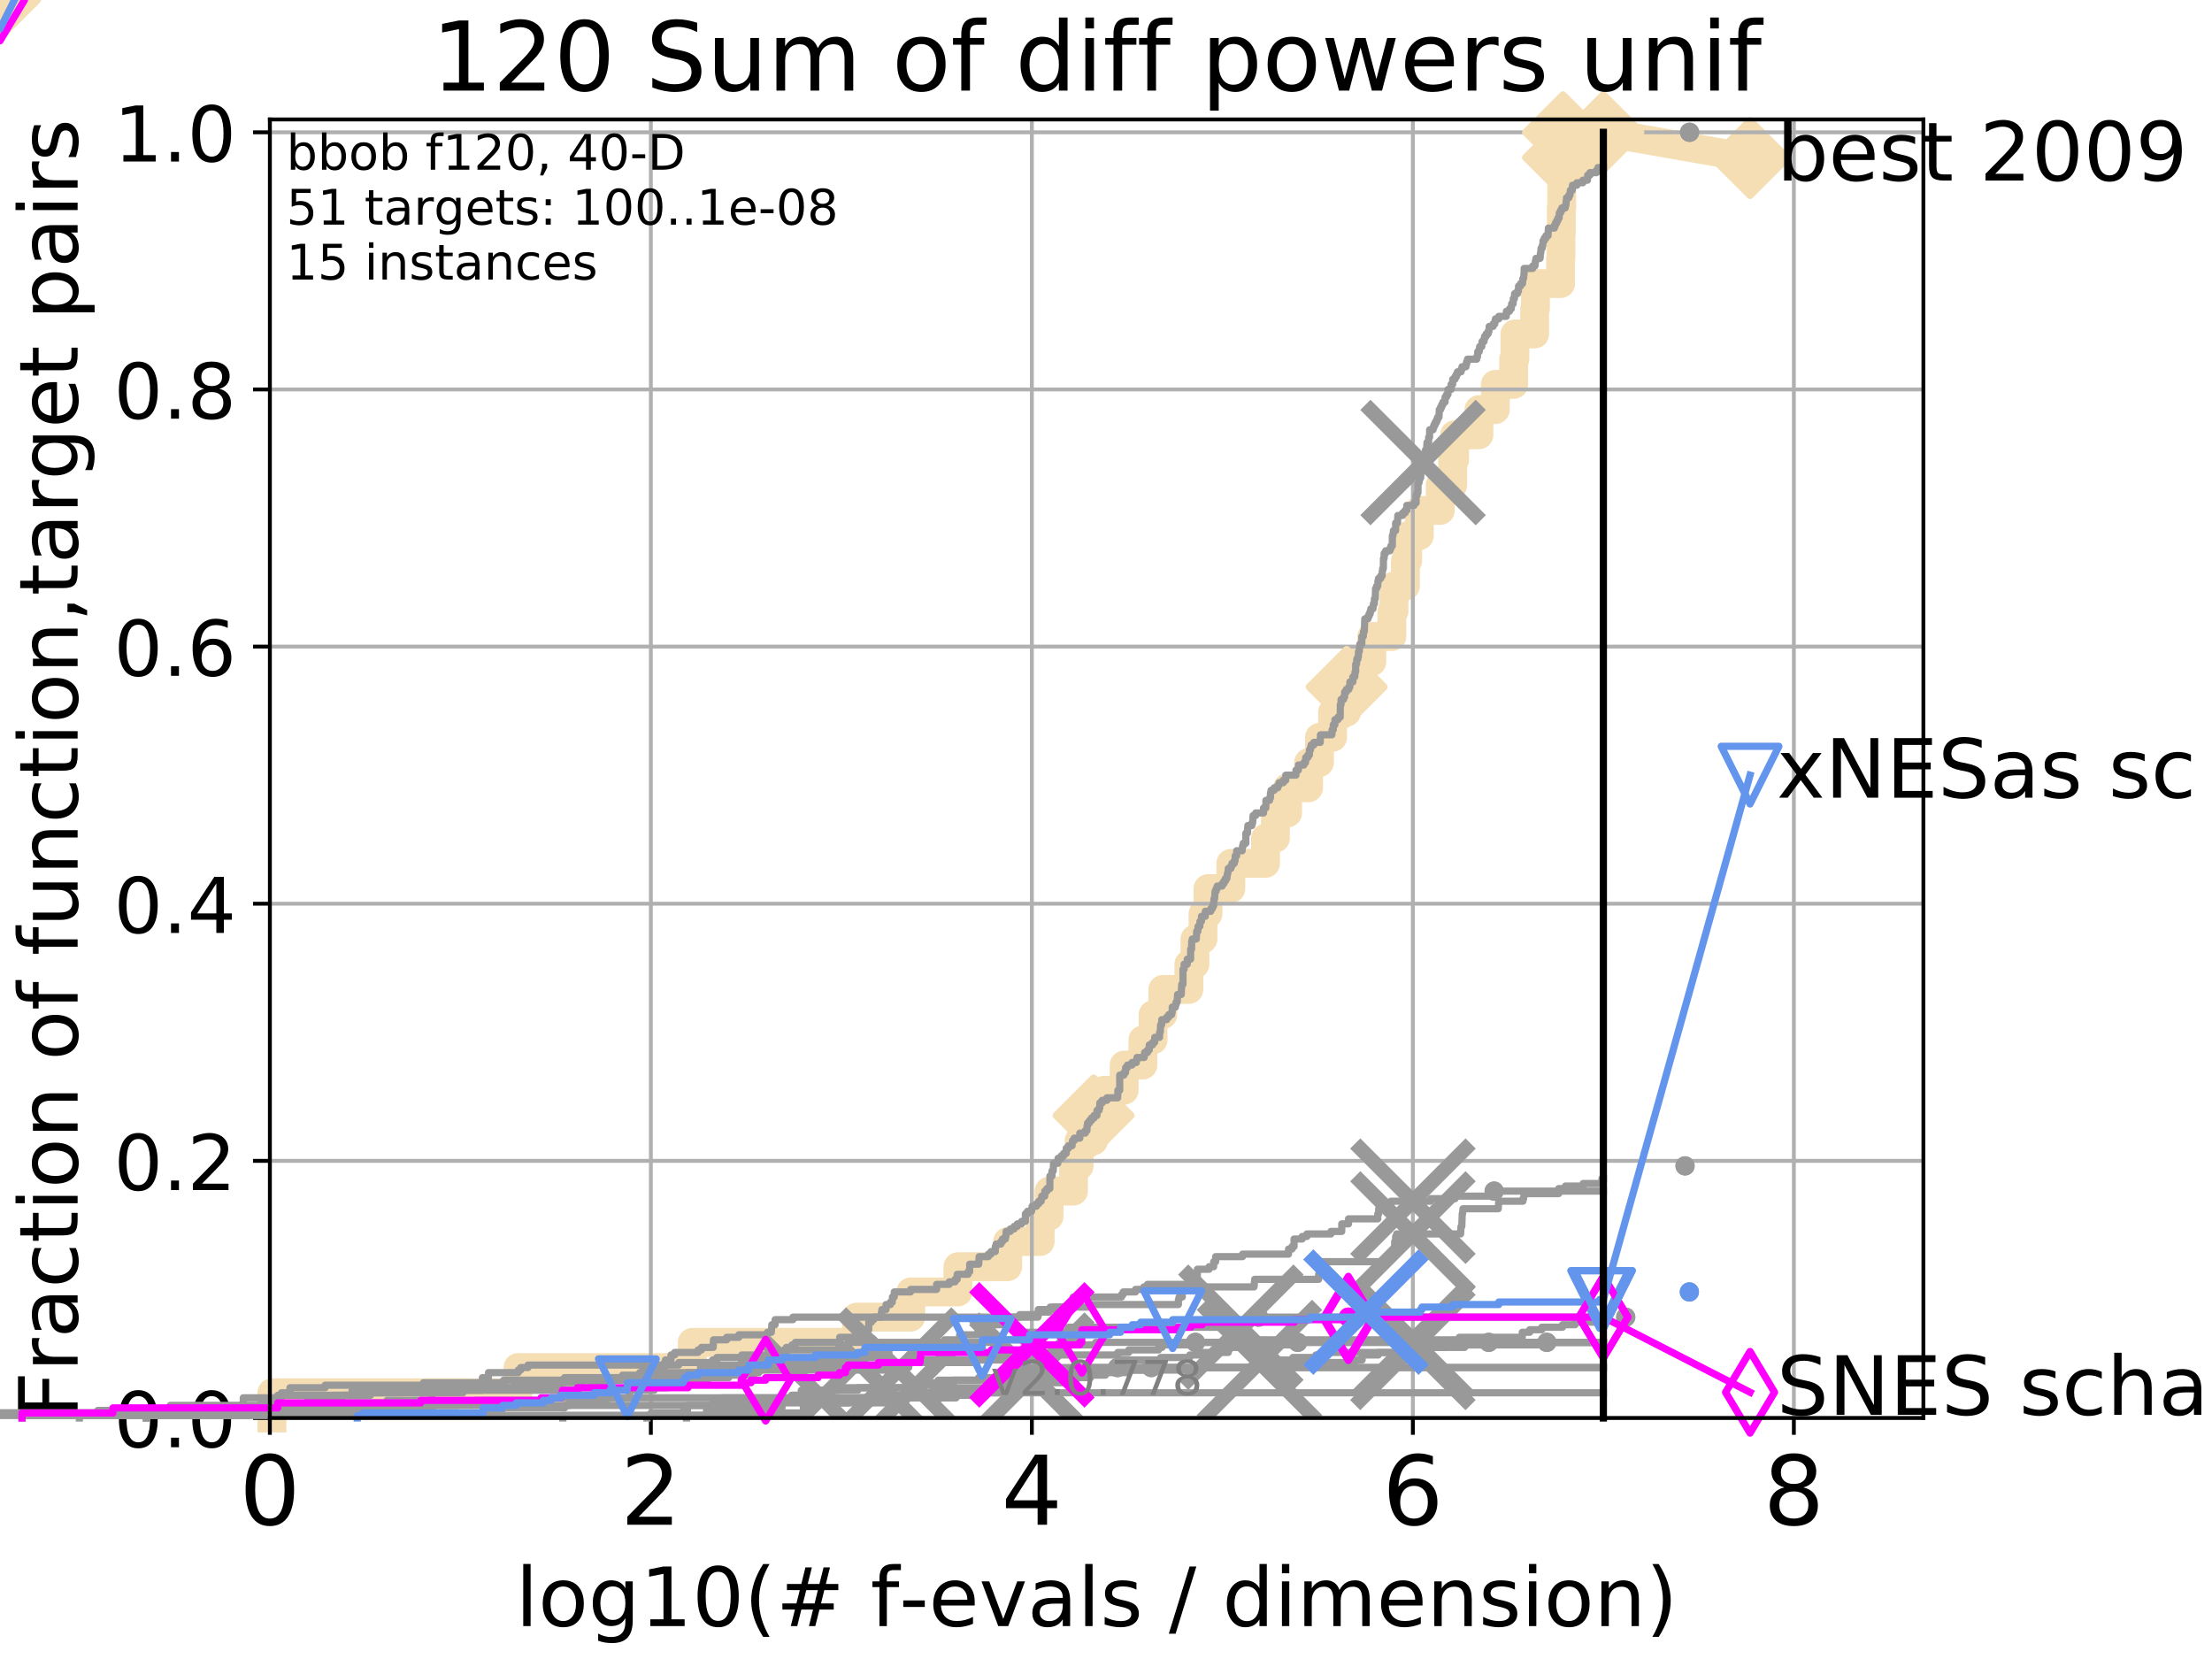 <?xml version="1.0" encoding="utf-8" standalone="no"?>
<!DOCTYPE svg PUBLIC "-//W3C//DTD SVG 1.1//EN"
  "http://www.w3.org/Graphics/SVG/1.1/DTD/svg11.dtd">
<!-- Created with matplotlib (http://matplotlib.org/) -->
<svg height="345pt" version="1.1" viewBox="0 0 460 345" width="460pt" xmlns="http://www.w3.org/2000/svg" xmlns:xlink="http://www.w3.org/1999/xlink">
 <defs>
  <style type="text/css">
*{stroke-linecap:butt;stroke-linejoin:round;}
  </style>
 </defs>
 <g id="figure_1">
  <g id="patch_1">
   <path d="M 0 345.6 
L 460.8 345.6 
L 460.8 0 
L 0 0 
z
" style="fill:#ffffff;"/>
  </g>
  <g id="axes_1">
   <g id="patch_2">
    <path d="M 56.12 294.88 
L 399.984 294.88 
L 399.984 24.84 
L 56.12 24.84 
z
" style="fill:#ffffff;"/>
   </g>
   <g id="line2d_1">
    <path d="M 56.545 294.88 
L 56.545 289.638 
L 107.726 289.638 
L 107.726 284.395 
L 143.954 284.395 
L 143.954 279.153 
L 178.136 279.153 
L 178.136 273.91 
L 189.389 273.91 
L 189.389 268.668 
L 199.2 268.668 
L 199.2 263.425 
L 209.552 263.425 
L 209.552 258.183 
L 216.304 258.183 
L 216.304 252.94 
L 218.158 252.94 
L 218.158 247.698 
L 223.24 247.698 
L 223.24 242.455 
L 224.407 242.455 
L 224.407 237.213 
L 227.422 237.213 
L 227.422 231.97 
L 229.622 231.97 
L 229.622 226.728 
L 233.778 226.728 
L 233.778 221.485 
L 237.669 221.485 
L 237.669 216.243 
L 239.793 216.243 
L 239.793 211 
L 241.816 211 
L 241.816 205.758 
L 247.232 205.758 
L 247.232 200.515 
L 248.494 200.515 
L 248.494 195.273 
L 250.169 195.273 
L 250.169 190.03 
L 251.218 190.03 
L 251.218 184.788 
L 255.957 184.788 
L 255.957 179.546 
L 263.176 179.546 
L 263.176 174.303 
L 265.23 174.303 
L 265.23 169.061 
L 267.766 169.061 
L 267.766 163.818 
L 272.132 163.818 
L 272.132 158.576 
L 274.392 158.576 
L 274.392 153.333 
L 277.118 153.333 
L 277.118 148.091 
L 280.044 148.091 
L 280.044 142.848 
L 281.931 142.848 
L 281.931 137.606 
L 285.277 137.606 
L 285.277 132.363 
L 289.445 132.363 
L 289.445 127.121 
L 289.893 127.121 
L 289.893 121.878 
L 292.258 121.878 
L 292.258 116.636 
L 292.738 116.636 
L 292.738 111.393 
L 295.156 111.393 
L 295.156 106.151 
L 299.508 106.151 
L 299.508 100.908 
L 302.095 100.908 
L 302.095 95.666 
L 302.49 95.666 
L 302.49 90.423 
L 307.56 90.423 
L 307.56 85.181 
L 310.965 85.181 
L 310.965 79.938 
L 314.776 79.938 
L 314.776 74.696 
L 315.035 74.696 
L 315.035 69.453 
L 319.146 69.453 
L 319.146 64.211 
L 319.302 64.211 
L 319.302 58.969 
L 324.538 58.969 
L 324.538 53.726 
L 324.617 53.726 
L 324.617 48.484 
L 324.682 48.484 
L 324.682 43.241 
L 324.77 43.241 
L 324.77 37.999 
L 324.86 37.999 
L 324.86 32.756 
L 325.041 32.756 
L 325.041 27.514 
L 333.43 27.514 
" style="fill:none;stroke:#f5deb3;stroke-linecap:square;stroke-width:6;"/>
   </g>
   <g id="line2d_2">
    <path d="M 0 0 
" style="fill:none;stroke:#f5deb3;stroke-linecap:square;stroke-width:6;"/>
    <defs>
     <path d="M -0 7.778 
L 7.778 0 
L 0 -7.778 
L -7.778 -0 
z
" id="mc8205b40e6" style="stroke:#f5deb3;stroke-linejoin:miter;stroke-width:1.5;"/>
    </defs>
    <g>
     <use style="fill:#f5deb3;stroke:#f5deb3;stroke-linejoin:miter;stroke-width:1.5;" x="0" xlink:href="#mc8205b40e6" y="0"/>
    </g>
   </g>
   <g id="line2d_3">
    <path d="M 333.43 27.514 
L 363.934 32.861 
" style="fill:none;stroke:#f5deb3;stroke-linecap:square;stroke-width:6;"/>
    <g>
     <use style="fill:#f5deb3;stroke:#f5deb3;stroke-linejoin:miter;stroke-width:1.5;" x="333.43" xlink:href="#mc8205b40e6" y="27.514"/>
     <use style="fill:#f5deb3;stroke:#f5deb3;stroke-linejoin:miter;stroke-width:1.5;" x="363.934" xlink:href="#mc8205b40e6" y="32.861"/>
    </g>
   </g>
   <g id="matplotlib.axis_1">
    <g id="xtick_1">
     <g id="line2d_4">
      <path clip-path="url(#pd309b04a11)" d="M 56.12 294.88 
L 56.12 24.84 
" style="fill:none;stroke:#b0b0b0;stroke-linecap:square;stroke-width:0.8;"/>
     </g>
     <g id="line2d_5">
      <defs>
       <path d="M 0 0 
L 0 3.5 
" id="ma2b55c9cd4" style="stroke:#000000;stroke-width:0.8;"/>
      </defs>
      <g>
       <use style="stroke:#000000;stroke-width:0.8;" x="56.12" xlink:href="#ma2b55c9cd4" y="294.88"/>
      </g>
     </g>
     <g id="text_1">
      <!-- 0 -->
      <defs>
       <path d="M 31.781 66.406 
Q 24.172 66.406 20.328 58.906 
Q 16.5 51.422 16.5 36.375 
Q 16.5 21.391 20.328 13.891 
Q 24.172 6.391 31.781 6.391 
Q 39.453 6.391 43.281 13.891 
Q 47.125 21.391 47.125 36.375 
Q 47.125 51.422 43.281 58.906 
Q 39.453 66.406 31.781 66.406 
z
M 31.781 74.219 
Q 44.047 74.219 50.516 64.516 
Q 56.984 54.828 56.984 36.375 
Q 56.984 17.969 50.516 8.266 
Q 44.047 -1.422 31.781 -1.422 
Q 19.531 -1.422 13.062 8.266 
Q 6.594 17.969 6.594 36.375 
Q 6.594 54.828 13.062 64.516 
Q 19.531 74.219 31.781 74.219 
z
" id="DejaVuSans-30"/>
      </defs>
      <g transform="translate(49.758 317.077)scale(0.2 -0.2)">
       <use xlink:href="#DejaVuSans-30"/>
      </g>
     </g>
    </g>
    <g id="xtick_2">
     <g id="line2d_6">
      <path clip-path="url(#pd309b04a11)" d="M 135.351 294.88 
L 135.351 24.84 
" style="fill:none;stroke:#b0b0b0;stroke-linecap:square;stroke-width:0.8;"/>
     </g>
     <g id="line2d_7">
      <g>
       <use style="stroke:#000000;stroke-width:0.8;" x="135.351" xlink:href="#ma2b55c9cd4" y="294.88"/>
      </g>
     </g>
     <g id="text_2">
      <!-- 2 -->
      <defs>
       <path d="M 19.188 8.297 
L 53.609 8.297 
L 53.609 0 
L 7.328 0 
L 7.328 8.297 
Q 12.938 14.109 22.625 23.891 
Q 32.328 33.688 34.812 36.531 
Q 39.547 41.844 41.422 45.531 
Q 43.312 49.219 43.312 52.781 
Q 43.312 58.594 39.234 62.25 
Q 35.156 65.922 28.609 65.922 
Q 23.969 65.922 18.812 64.312 
Q 13.672 62.703 7.812 59.422 
L 7.812 69.391 
Q 13.766 71.781 18.938 73 
Q 24.125 74.219 28.422 74.219 
Q 39.75 74.219 46.484 68.547 
Q 53.219 62.891 53.219 53.422 
Q 53.219 48.922 51.531 44.891 
Q 49.859 40.875 45.406 35.406 
Q 44.188 33.984 37.641 27.219 
Q 31.109 20.453 19.188 8.297 
z
" id="DejaVuSans-32"/>
      </defs>
      <g transform="translate(128.989 317.077)scale(0.2 -0.2)">
       <use xlink:href="#DejaVuSans-32"/>
      </g>
     </g>
    </g>
    <g id="xtick_3">
     <g id="line2d_8">
      <path clip-path="url(#pd309b04a11)" d="M 214.583 294.88 
L 214.583 24.84 
" style="fill:none;stroke:#b0b0b0;stroke-linecap:square;stroke-width:0.8;"/>
     </g>
     <g id="line2d_9">
      <g>
       <use style="stroke:#000000;stroke-width:0.8;" x="214.583" xlink:href="#ma2b55c9cd4" y="294.88"/>
      </g>
     </g>
     <g id="text_3">
      <!-- 4 -->
      <defs>
       <path d="M 37.797 64.312 
L 12.891 25.391 
L 37.797 25.391 
z
M 35.203 72.906 
L 47.609 72.906 
L 47.609 25.391 
L 58.016 25.391 
L 58.016 17.188 
L 47.609 17.188 
L 47.609 0 
L 37.797 0 
L 37.797 17.188 
L 4.891 17.188 
L 4.891 26.703 
z
" id="DejaVuSans-34"/>
      </defs>
      <g transform="translate(208.22 317.077)scale(0.2 -0.2)">
       <use xlink:href="#DejaVuSans-34"/>
      </g>
     </g>
    </g>
    <g id="xtick_4">
     <g id="line2d_10">
      <path clip-path="url(#pd309b04a11)" d="M 293.814 294.88 
L 293.814 24.84 
" style="fill:none;stroke:#b0b0b0;stroke-linecap:square;stroke-width:0.8;"/>
     </g>
     <g id="line2d_11">
      <g>
       <use style="stroke:#000000;stroke-width:0.8;" x="293.814" xlink:href="#ma2b55c9cd4" y="294.88"/>
      </g>
     </g>
     <g id="text_4">
      <!-- 6 -->
      <defs>
       <path d="M 33.016 40.375 
Q 26.375 40.375 22.484 35.828 
Q 18.609 31.297 18.609 23.391 
Q 18.609 15.531 22.484 10.953 
Q 26.375 6.391 33.016 6.391 
Q 39.656 6.391 43.531 10.953 
Q 47.406 15.531 47.406 23.391 
Q 47.406 31.297 43.531 35.828 
Q 39.656 40.375 33.016 40.375 
z
M 52.594 71.297 
L 52.594 62.312 
Q 48.875 64.062 45.094 64.984 
Q 41.312 65.922 37.594 65.922 
Q 27.828 65.922 22.672 59.328 
Q 17.531 52.734 16.797 39.406 
Q 19.672 43.656 24.016 45.922 
Q 28.375 48.188 33.594 48.188 
Q 44.578 48.188 50.953 41.516 
Q 57.328 34.859 57.328 23.391 
Q 57.328 12.156 50.688 5.359 
Q 44.047 -1.422 33.016 -1.422 
Q 20.359 -1.422 13.672 8.266 
Q 6.984 17.969 6.984 36.375 
Q 6.984 53.656 15.188 63.938 
Q 23.391 74.219 37.203 74.219 
Q 40.922 74.219 44.703 73.484 
Q 48.484 72.75 52.594 71.297 
z
" id="DejaVuSans-36"/>
      </defs>
      <g transform="translate(287.452 317.077)scale(0.2 -0.2)">
       <use xlink:href="#DejaVuSans-36"/>
      </g>
     </g>
    </g>
    <g id="xtick_5">
     <g id="line2d_12">
      <path clip-path="url(#pd309b04a11)" d="M 373.045 294.88 
L 373.045 24.84 
" style="fill:none;stroke:#b0b0b0;stroke-linecap:square;stroke-width:0.8;"/>
     </g>
     <g id="line2d_13">
      <g>
       <use style="stroke:#000000;stroke-width:0.8;" x="373.045" xlink:href="#ma2b55c9cd4" y="294.88"/>
      </g>
     </g>
     <g id="text_5">
      <!-- 8 -->
      <defs>
       <path d="M 31.781 34.625 
Q 24.75 34.625 20.719 30.859 
Q 16.703 27.094 16.703 20.516 
Q 16.703 13.922 20.719 10.156 
Q 24.75 6.391 31.781 6.391 
Q 38.812 6.391 42.859 10.172 
Q 46.922 13.969 46.922 20.516 
Q 46.922 27.094 42.891 30.859 
Q 38.875 34.625 31.781 34.625 
z
M 21.922 38.812 
Q 15.578 40.375 12.031 44.719 
Q 8.5 49.078 8.5 55.328 
Q 8.5 64.062 14.719 69.141 
Q 20.953 74.219 31.781 74.219 
Q 42.672 74.219 48.875 69.141 
Q 55.078 64.062 55.078 55.328 
Q 55.078 49.078 51.531 44.719 
Q 48 40.375 41.703 38.812 
Q 48.828 37.156 52.797 32.312 
Q 56.781 27.484 56.781 20.516 
Q 56.781 9.906 50.312 4.234 
Q 43.844 -1.422 31.781 -1.422 
Q 19.734 -1.422 13.25 4.234 
Q 6.781 9.906 6.781 20.516 
Q 6.781 27.484 10.781 32.312 
Q 14.797 37.156 21.922 38.812 
z
M 18.312 54.391 
Q 18.312 48.734 21.844 45.562 
Q 25.391 42.391 31.781 42.391 
Q 38.141 42.391 41.719 45.562 
Q 45.312 48.734 45.312 54.391 
Q 45.312 60.062 41.719 63.234 
Q 38.141 66.406 31.781 66.406 
Q 25.391 66.406 21.844 63.234 
Q 18.312 60.062 18.312 54.391 
z
" id="DejaVuSans-38"/>
      </defs>
      <g transform="translate(366.683 317.077)scale(0.2 -0.2)">
       <use xlink:href="#DejaVuSans-38"/>
      </g>
     </g>
    </g>
    <g id="text_6">
     <!-- log10(# f-evals / dimension) -->
     <defs>
      <path d="M 9.422 75.984 
L 18.406 75.984 
L 18.406 0 
L 9.422 0 
z
" id="DejaVuSans-6c"/>
      <path d="M 30.609 48.391 
Q 23.391 48.391 19.188 42.75 
Q 14.984 37.109 14.984 27.297 
Q 14.984 17.484 19.156 11.844 
Q 23.344 6.203 30.609 6.203 
Q 37.797 6.203 41.984 11.859 
Q 46.188 17.531 46.188 27.297 
Q 46.188 37.016 41.984 42.703 
Q 37.797 48.391 30.609 48.391 
z
M 30.609 56 
Q 42.328 56 49.016 48.375 
Q 55.719 40.766 55.719 27.297 
Q 55.719 13.875 49.016 6.219 
Q 42.328 -1.422 30.609 -1.422 
Q 18.844 -1.422 12.172 6.219 
Q 5.516 13.875 5.516 27.297 
Q 5.516 40.766 12.172 48.375 
Q 18.844 56 30.609 56 
z
" id="DejaVuSans-6f"/>
      <path d="M 45.406 27.984 
Q 45.406 37.75 41.375 43.109 
Q 37.359 48.484 30.078 48.484 
Q 22.859 48.484 18.828 43.109 
Q 14.797 37.75 14.797 27.984 
Q 14.797 18.266 18.828 12.891 
Q 22.859 7.516 30.078 7.516 
Q 37.359 7.516 41.375 12.891 
Q 45.406 18.266 45.406 27.984 
z
M 54.391 6.781 
Q 54.391 -7.172 48.188 -13.984 
Q 42 -20.797 29.203 -20.797 
Q 24.469 -20.797 20.266 -20.094 
Q 16.062 -19.391 12.109 -17.922 
L 12.109 -9.188 
Q 16.062 -11.328 19.922 -12.344 
Q 23.781 -13.375 27.781 -13.375 
Q 36.625 -13.375 41.016 -8.766 
Q 45.406 -4.156 45.406 5.172 
L 45.406 9.625 
Q 42.625 4.781 38.281 2.391 
Q 33.938 0 27.875 0 
Q 17.828 0 11.672 7.656 
Q 5.516 15.328 5.516 27.984 
Q 5.516 40.672 11.672 48.328 
Q 17.828 56 27.875 56 
Q 33.938 56 38.281 53.609 
Q 42.625 51.219 45.406 46.391 
L 45.406 54.688 
L 54.391 54.688 
z
" id="DejaVuSans-67"/>
      <path d="M 12.406 8.297 
L 28.516 8.297 
L 28.516 63.922 
L 10.984 60.406 
L 10.984 69.391 
L 28.422 72.906 
L 38.281 72.906 
L 38.281 8.297 
L 54.391 8.297 
L 54.391 0 
L 12.406 0 
z
" id="DejaVuSans-31"/>
      <path d="M 31 75.875 
Q 24.469 64.656 21.281 53.656 
Q 18.109 42.672 18.109 31.391 
Q 18.109 20.125 21.312 9.062 
Q 24.516 -2 31 -13.188 
L 23.188 -13.188 
Q 15.875 -1.703 12.234 9.375 
Q 8.594 20.453 8.594 31.391 
Q 8.594 42.281 12.203 53.312 
Q 15.828 64.359 23.188 75.875 
z
" id="DejaVuSans-28"/>
      <path d="M 51.125 44 
L 36.922 44 
L 32.812 27.688 
L 47.125 27.688 
z
M 43.797 71.781 
L 38.719 51.516 
L 52.984 51.516 
L 58.109 71.781 
L 65.922 71.781 
L 60.891 51.516 
L 76.125 51.516 
L 76.125 44 
L 58.984 44 
L 54.984 27.688 
L 70.516 27.688 
L 70.516 20.219 
L 53.078 20.219 
L 48 0 
L 40.188 0 
L 45.219 20.219 
L 30.906 20.219 
L 25.875 0 
L 18.016 0 
L 23.094 20.219 
L 7.719 20.219 
L 7.719 27.688 
L 24.906 27.688 
L 29 44 
L 13.281 44 
L 13.281 51.516 
L 30.906 51.516 
L 35.891 71.781 
z
" id="DejaVuSans-23"/>
      <path id="DejaVuSans-20"/>
      <path d="M 37.109 75.984 
L 37.109 68.5 
L 28.516 68.5 
Q 23.688 68.5 21.797 66.547 
Q 19.922 64.594 19.922 59.516 
L 19.922 54.688 
L 34.719 54.688 
L 34.719 47.703 
L 19.922 47.703 
L 19.922 0 
L 10.891 0 
L 10.891 47.703 
L 2.297 47.703 
L 2.297 54.688 
L 10.891 54.688 
L 10.891 58.5 
Q 10.891 67.625 15.141 71.797 
Q 19.391 75.984 28.609 75.984 
z
" id="DejaVuSans-66"/>
      <path d="M 4.891 31.391 
L 31.203 31.391 
L 31.203 23.391 
L 4.891 23.391 
z
" id="DejaVuSans-2d"/>
      <path d="M 56.203 29.594 
L 56.203 25.203 
L 14.891 25.203 
Q 15.484 15.922 20.484 11.062 
Q 25.484 6.203 34.422 6.203 
Q 39.594 6.203 44.453 7.469 
Q 49.312 8.734 54.109 11.281 
L 54.109 2.781 
Q 49.266 0.734 44.188 -0.344 
Q 39.109 -1.422 33.891 -1.422 
Q 20.797 -1.422 13.156 6.188 
Q 5.516 13.812 5.516 26.812 
Q 5.516 40.234 12.766 48.109 
Q 20.016 56 32.328 56 
Q 43.359 56 49.781 48.891 
Q 56.203 41.797 56.203 29.594 
z
M 47.219 32.234 
Q 47.125 39.594 43.094 43.984 
Q 39.062 48.391 32.422 48.391 
Q 24.906 48.391 20.391 44.141 
Q 15.875 39.891 15.188 32.172 
z
" id="DejaVuSans-65"/>
      <path d="M 2.984 54.688 
L 12.5 54.688 
L 29.594 8.797 
L 46.688 54.688 
L 56.203 54.688 
L 35.688 0 
L 23.484 0 
z
" id="DejaVuSans-76"/>
      <path d="M 34.281 27.484 
Q 23.391 27.484 19.188 25 
Q 14.984 22.516 14.984 16.5 
Q 14.984 11.719 18.141 8.906 
Q 21.297 6.109 26.703 6.109 
Q 34.188 6.109 38.703 11.406 
Q 43.219 16.703 43.219 25.484 
L 43.219 27.484 
z
M 52.203 31.203 
L 52.203 0 
L 43.219 0 
L 43.219 8.297 
Q 40.141 3.328 35.547 0.953 
Q 30.953 -1.422 24.312 -1.422 
Q 15.922 -1.422 10.953 3.297 
Q 6 8.016 6 15.922 
Q 6 25.141 12.172 29.828 
Q 18.359 34.516 30.609 34.516 
L 43.219 34.516 
L 43.219 35.406 
Q 43.219 41.609 39.141 45 
Q 35.062 48.391 27.688 48.391 
Q 23 48.391 18.547 47.266 
Q 14.109 46.141 10.016 43.891 
L 10.016 52.203 
Q 14.938 54.109 19.578 55.047 
Q 24.219 56 28.609 56 
Q 40.484 56 46.344 49.844 
Q 52.203 43.703 52.203 31.203 
z
" id="DejaVuSans-61"/>
      <path d="M 44.281 53.078 
L 44.281 44.578 
Q 40.484 46.531 36.375 47.5 
Q 32.281 48.484 27.875 48.484 
Q 21.188 48.484 17.844 46.438 
Q 14.5 44.391 14.5 40.281 
Q 14.5 37.156 16.891 35.375 
Q 19.281 33.594 26.516 31.984 
L 29.594 31.297 
Q 39.156 29.25 43.188 25.516 
Q 47.219 21.781 47.219 15.094 
Q 47.219 7.469 41.188 3.016 
Q 35.156 -1.422 24.609 -1.422 
Q 20.219 -1.422 15.453 -0.562 
Q 10.688 0.297 5.422 2 
L 5.422 11.281 
Q 10.406 8.688 15.234 7.391 
Q 20.062 6.109 24.812 6.109 
Q 31.156 6.109 34.562 8.281 
Q 37.984 10.453 37.984 14.406 
Q 37.984 18.062 35.516 20.016 
Q 33.062 21.969 24.703 23.781 
L 21.578 24.516 
Q 13.234 26.266 9.516 29.906 
Q 5.812 33.547 5.812 39.891 
Q 5.812 47.609 11.281 51.797 
Q 16.75 56 26.812 56 
Q 31.781 56 36.172 55.266 
Q 40.578 54.547 44.281 53.078 
z
" id="DejaVuSans-73"/>
      <path d="M 25.391 72.906 
L 33.688 72.906 
L 8.297 -9.281 
L 0 -9.281 
z
" id="DejaVuSans-2f"/>
      <path d="M 45.406 46.391 
L 45.406 75.984 
L 54.391 75.984 
L 54.391 0 
L 45.406 0 
L 45.406 8.203 
Q 42.578 3.328 38.25 0.953 
Q 33.938 -1.422 27.875 -1.422 
Q 17.969 -1.422 11.734 6.484 
Q 5.516 14.406 5.516 27.297 
Q 5.516 40.188 11.734 48.094 
Q 17.969 56 27.875 56 
Q 33.938 56 38.25 53.625 
Q 42.578 51.266 45.406 46.391 
z
M 14.797 27.297 
Q 14.797 17.391 18.875 11.75 
Q 22.953 6.109 30.078 6.109 
Q 37.203 6.109 41.297 11.75 
Q 45.406 17.391 45.406 27.297 
Q 45.406 37.203 41.297 42.844 
Q 37.203 48.484 30.078 48.484 
Q 22.953 48.484 18.875 42.844 
Q 14.797 37.203 14.797 27.297 
z
" id="DejaVuSans-64"/>
      <path d="M 9.422 54.688 
L 18.406 54.688 
L 18.406 0 
L 9.422 0 
z
M 9.422 75.984 
L 18.406 75.984 
L 18.406 64.594 
L 9.422 64.594 
z
" id="DejaVuSans-69"/>
      <path d="M 52 44.188 
Q 55.375 50.25 60.062 53.125 
Q 64.75 56 71.094 56 
Q 79.641 56 84.281 50.016 
Q 88.922 44.047 88.922 33.016 
L 88.922 0 
L 79.891 0 
L 79.891 32.719 
Q 79.891 40.578 77.094 44.375 
Q 74.312 48.188 68.609 48.188 
Q 61.625 48.188 57.562 43.547 
Q 53.516 38.922 53.516 30.906 
L 53.516 0 
L 44.484 0 
L 44.484 32.719 
Q 44.484 40.625 41.703 44.406 
Q 38.922 48.188 33.109 48.188 
Q 26.219 48.188 22.156 43.531 
Q 18.109 38.875 18.109 30.906 
L 18.109 0 
L 9.078 0 
L 9.078 54.688 
L 18.109 54.688 
L 18.109 46.188 
Q 21.188 51.219 25.484 53.609 
Q 29.781 56 35.688 56 
Q 41.656 56 45.828 52.969 
Q 50 49.953 52 44.188 
z
" id="DejaVuSans-6d"/>
      <path d="M 54.891 33.016 
L 54.891 0 
L 45.906 0 
L 45.906 32.719 
Q 45.906 40.484 42.875 44.328 
Q 39.844 48.188 33.797 48.188 
Q 26.516 48.188 22.312 43.547 
Q 18.109 38.922 18.109 30.906 
L 18.109 0 
L 9.078 0 
L 9.078 54.688 
L 18.109 54.688 
L 18.109 46.188 
Q 21.344 51.125 25.703 53.562 
Q 30.078 56 35.797 56 
Q 45.219 56 50.047 50.172 
Q 54.891 44.344 54.891 33.016 
z
" id="DejaVuSans-6e"/>
      <path d="M 8.016 75.875 
L 15.828 75.875 
Q 23.141 64.359 26.781 53.312 
Q 30.422 42.281 30.422 31.391 
Q 30.422 20.453 26.781 9.375 
Q 23.141 -1.703 15.828 -13.188 
L 8.016 -13.188 
Q 14.5 -2 17.703 9.062 
Q 20.906 20.125 20.906 31.391 
Q 20.906 42.672 17.703 53.656 
Q 14.5 64.656 8.016 75.875 
z
" id="DejaVuSans-29"/>
     </defs>
     <g transform="translate(107.211 338.154)scale(0.17 -0.17)">
      <use xlink:href="#DejaVuSans-6c"/>
      <use x="27.783" xlink:href="#DejaVuSans-6f"/>
      <use x="88.965" xlink:href="#DejaVuSans-67"/>
      <use x="152.441" xlink:href="#DejaVuSans-31"/>
      <use x="216.064" xlink:href="#DejaVuSans-30"/>
      <use x="279.688" xlink:href="#DejaVuSans-28"/>
      <use x="318.701" xlink:href="#DejaVuSans-23"/>
      <use x="402.49" xlink:href="#DejaVuSans-20"/>
      <use x="434.277" xlink:href="#DejaVuSans-66"/>
      <use x="469.404" xlink:href="#DejaVuSans-2d"/>
      <use x="505.488" xlink:href="#DejaVuSans-65"/>
      <use x="567.012" xlink:href="#DejaVuSans-76"/>
      <use x="626.191" xlink:href="#DejaVuSans-61"/>
      <use x="687.471" xlink:href="#DejaVuSans-6c"/>
      <use x="715.254" xlink:href="#DejaVuSans-73"/>
      <use x="767.354" xlink:href="#DejaVuSans-20"/>
      <use x="799.141" xlink:href="#DejaVuSans-2f"/>
      <use x="832.832" xlink:href="#DejaVuSans-20"/>
      <use x="864.619" xlink:href="#DejaVuSans-64"/>
      <use x="928.096" xlink:href="#DejaVuSans-69"/>
      <use x="955.879" xlink:href="#DejaVuSans-6d"/>
      <use x="1053.291" xlink:href="#DejaVuSans-65"/>
      <use x="1114.814" xlink:href="#DejaVuSans-6e"/>
      <use x="1178.193" xlink:href="#DejaVuSans-73"/>
      <use x="1230.293" xlink:href="#DejaVuSans-69"/>
      <use x="1258.076" xlink:href="#DejaVuSans-6f"/>
      <use x="1319.258" xlink:href="#DejaVuSans-6e"/>
      <use x="1382.637" xlink:href="#DejaVuSans-29"/>
     </g>
    </g>
   </g>
   <g id="matplotlib.axis_2">
    <g id="ytick_1">
     <g id="line2d_14">
      <path clip-path="url(#pd309b04a11)" d="M 56.12 294.88 
L 399.984 294.88 
" style="fill:none;stroke:#b0b0b0;stroke-linecap:square;stroke-width:0.8;"/>
     </g>
     <g id="line2d_15">
      <defs>
       <path d="M 0 0 
L -3.5 0 
" id="mb112b73010" style="stroke:#000000;stroke-width:0.8;"/>
      </defs>
      <g>
       <use style="stroke:#000000;stroke-width:0.8;" x="56.12" xlink:href="#mb112b73010" y="294.88"/>
      </g>
     </g>
     <g id="text_7">
      <!-- 0.0 -->
      <defs>
       <path d="M 10.688 12.406 
L 21 12.406 
L 21 0 
L 10.688 0 
z
" id="DejaVuSans-2e"/>
      </defs>
      <g transform="translate(23.675 300.959)scale(0.16 -0.16)">
       <use xlink:href="#DejaVuSans-30"/>
       <use x="63.623" xlink:href="#DejaVuSans-2e"/>
       <use x="95.41" xlink:href="#DejaVuSans-30"/>
      </g>
     </g>
    </g>
    <g id="ytick_2">
     <g id="line2d_16">
      <path clip-path="url(#pd309b04a11)" d="M 56.12 241.407 
L 399.984 241.407 
" style="fill:none;stroke:#b0b0b0;stroke-linecap:square;stroke-width:0.8;"/>
     </g>
     <g id="line2d_17">
      <g>
       <use style="stroke:#000000;stroke-width:0.8;" x="56.12" xlink:href="#mb112b73010" y="241.407"/>
      </g>
     </g>
     <g id="text_8">
      <!-- 0.2 -->
      <g transform="translate(23.675 247.485)scale(0.16 -0.16)">
       <use xlink:href="#DejaVuSans-30"/>
       <use x="63.623" xlink:href="#DejaVuSans-2e"/>
       <use x="95.41" xlink:href="#DejaVuSans-32"/>
      </g>
     </g>
    </g>
    <g id="ytick_3">
     <g id="line2d_18">
      <path clip-path="url(#pd309b04a11)" d="M 56.12 187.933 
L 399.984 187.933 
" style="fill:none;stroke:#b0b0b0;stroke-linecap:square;stroke-width:0.8;"/>
     </g>
     <g id="line2d_19">
      <g>
       <use style="stroke:#000000;stroke-width:0.8;" x="56.12" xlink:href="#mb112b73010" y="187.933"/>
      </g>
     </g>
     <g id="text_9">
      <!-- 0.4 -->
      <g transform="translate(23.675 194.012)scale(0.16 -0.16)">
       <use xlink:href="#DejaVuSans-30"/>
       <use x="63.623" xlink:href="#DejaVuSans-2e"/>
       <use x="95.41" xlink:href="#DejaVuSans-34"/>
      </g>
     </g>
    </g>
    <g id="ytick_4">
     <g id="line2d_20">
      <path clip-path="url(#pd309b04a11)" d="M 56.12 134.46 
L 399.984 134.46 
" style="fill:none;stroke:#b0b0b0;stroke-linecap:square;stroke-width:0.8;"/>
     </g>
     <g id="line2d_21">
      <g>
       <use style="stroke:#000000;stroke-width:0.8;" x="56.12" xlink:href="#mb112b73010" y="134.46"/>
      </g>
     </g>
     <g id="text_10">
      <!-- 0.6 -->
      <g transform="translate(23.675 140.539)scale(0.16 -0.16)">
       <use xlink:href="#DejaVuSans-30"/>
       <use x="63.623" xlink:href="#DejaVuSans-2e"/>
       <use x="95.41" xlink:href="#DejaVuSans-36"/>
      </g>
     </g>
    </g>
    <g id="ytick_5">
     <g id="line2d_22">
      <path clip-path="url(#pd309b04a11)" d="M 56.12 80.987 
L 399.984 80.987 
" style="fill:none;stroke:#b0b0b0;stroke-linecap:square;stroke-width:0.8;"/>
     </g>
     <g id="line2d_23">
      <g>
       <use style="stroke:#000000;stroke-width:0.8;" x="56.12" xlink:href="#mb112b73010" y="80.987"/>
      </g>
     </g>
     <g id="text_11">
      <!-- 0.8 -->
      <g transform="translate(23.675 87.066)scale(0.16 -0.16)">
       <use xlink:href="#DejaVuSans-30"/>
       <use x="63.623" xlink:href="#DejaVuSans-2e"/>
       <use x="95.41" xlink:href="#DejaVuSans-38"/>
      </g>
     </g>
    </g>
    <g id="ytick_6">
     <g id="line2d_24">
      <path clip-path="url(#pd309b04a11)" d="M 56.12 27.514 
L 399.984 27.514 
" style="fill:none;stroke:#b0b0b0;stroke-linecap:square;stroke-width:0.8;"/>
     </g>
     <g id="line2d_25">
      <g>
       <use style="stroke:#000000;stroke-width:0.8;" x="56.12" xlink:href="#mb112b73010" y="27.514"/>
      </g>
     </g>
     <g id="text_12">
      <!-- 1.0 -->
      <g transform="translate(23.675 33.592)scale(0.16 -0.16)">
       <use xlink:href="#DejaVuSans-31"/>
       <use x="63.623" xlink:href="#DejaVuSans-2e"/>
       <use x="95.41" xlink:href="#DejaVuSans-30"/>
      </g>
     </g>
    </g>
    <g id="text_13">
     <!-- Fraction of function,target pairs -->
     <defs>
      <path d="M 9.812 72.906 
L 51.703 72.906 
L 51.703 64.594 
L 19.672 64.594 
L 19.672 43.109 
L 48.578 43.109 
L 48.578 34.812 
L 19.672 34.812 
L 19.672 0 
L 9.812 0 
z
" id="DejaVuSans-46"/>
      <path d="M 41.109 46.297 
Q 39.594 47.172 37.812 47.578 
Q 36.031 48 33.891 48 
Q 26.266 48 22.188 43.047 
Q 18.109 38.094 18.109 28.812 
L 18.109 0 
L 9.078 0 
L 9.078 54.688 
L 18.109 54.688 
L 18.109 46.188 
Q 20.953 51.172 25.484 53.578 
Q 30.031 56 36.531 56 
Q 37.453 56 38.578 55.875 
Q 39.703 55.766 41.062 55.516 
z
" id="DejaVuSans-72"/>
      <path d="M 48.781 52.594 
L 48.781 44.188 
Q 44.969 46.297 41.141 47.344 
Q 37.312 48.391 33.406 48.391 
Q 24.656 48.391 19.812 42.844 
Q 14.984 37.312 14.984 27.297 
Q 14.984 17.281 19.812 11.734 
Q 24.656 6.203 33.406 6.203 
Q 37.312 6.203 41.141 7.25 
Q 44.969 8.297 48.781 10.406 
L 48.781 2.094 
Q 45.016 0.344 40.984 -0.531 
Q 36.969 -1.422 32.422 -1.422 
Q 20.062 -1.422 12.781 6.344 
Q 5.516 14.109 5.516 27.297 
Q 5.516 40.672 12.859 48.328 
Q 20.219 56 33.016 56 
Q 37.156 56 41.109 55.141 
Q 45.062 54.297 48.781 52.594 
z
" id="DejaVuSans-63"/>
      <path d="M 18.312 70.219 
L 18.312 54.688 
L 36.812 54.688 
L 36.812 47.703 
L 18.312 47.703 
L 18.312 18.016 
Q 18.312 11.328 20.141 9.422 
Q 21.969 7.516 27.594 7.516 
L 36.812 7.516 
L 36.812 0 
L 27.594 0 
Q 17.188 0 13.234 3.875 
Q 9.281 7.766 9.281 18.016 
L 9.281 47.703 
L 2.688 47.703 
L 2.688 54.688 
L 9.281 54.688 
L 9.281 70.219 
z
" id="DejaVuSans-74"/>
      <path d="M 8.5 21.578 
L 8.5 54.688 
L 17.484 54.688 
L 17.484 21.922 
Q 17.484 14.156 20.5 10.266 
Q 23.531 6.391 29.594 6.391 
Q 36.859 6.391 41.078 11.031 
Q 45.312 15.672 45.312 23.688 
L 45.312 54.688 
L 54.297 54.688 
L 54.297 0 
L 45.312 0 
L 45.312 8.406 
Q 42.047 3.422 37.719 1 
Q 33.406 -1.422 27.688 -1.422 
Q 18.266 -1.422 13.375 4.438 
Q 8.5 10.297 8.5 21.578 
z
M 31.109 56 
z
" id="DejaVuSans-75"/>
      <path d="M 11.719 12.406 
L 22.016 12.406 
L 22.016 4 
L 14.016 -11.625 
L 7.719 -11.625 
L 11.719 4 
z
" id="DejaVuSans-2c"/>
      <path d="M 18.109 8.203 
L 18.109 -20.797 
L 9.078 -20.797 
L 9.078 54.688 
L 18.109 54.688 
L 18.109 46.391 
Q 20.953 51.266 25.266 53.625 
Q 29.594 56 35.594 56 
Q 45.562 56 51.781 48.094 
Q 58.016 40.188 58.016 27.297 
Q 58.016 14.406 51.781 6.484 
Q 45.562 -1.422 35.594 -1.422 
Q 29.594 -1.422 25.266 0.953 
Q 20.953 3.328 18.109 8.203 
z
M 48.688 27.297 
Q 48.688 37.203 44.609 42.844 
Q 40.531 48.484 33.406 48.484 
Q 26.266 48.484 22.188 42.844 
Q 18.109 37.203 18.109 27.297 
Q 18.109 17.391 22.188 11.75 
Q 26.266 6.109 33.406 6.109 
Q 40.531 6.109 44.609 11.75 
Q 48.688 17.391 48.688 27.297 
z
" id="DejaVuSans-70"/>
     </defs>
     <g transform="translate(16.14 294.999)rotate(-90)scale(0.17 -0.17)">
      <use xlink:href="#DejaVuSans-46"/>
      <use x="57.41" xlink:href="#DejaVuSans-72"/>
      <use x="98.523" xlink:href="#DejaVuSans-61"/>
      <use x="159.803" xlink:href="#DejaVuSans-63"/>
      <use x="214.783" xlink:href="#DejaVuSans-74"/>
      <use x="253.992" xlink:href="#DejaVuSans-69"/>
      <use x="281.775" xlink:href="#DejaVuSans-6f"/>
      <use x="342.957" xlink:href="#DejaVuSans-6e"/>
      <use x="406.336" xlink:href="#DejaVuSans-20"/>
      <use x="438.123" xlink:href="#DejaVuSans-6f"/>
      <use x="499.305" xlink:href="#DejaVuSans-66"/>
      <use x="534.51" xlink:href="#DejaVuSans-20"/>
      <use x="566.297" xlink:href="#DejaVuSans-66"/>
      <use x="601.502" xlink:href="#DejaVuSans-75"/>
      <use x="664.881" xlink:href="#DejaVuSans-6e"/>
      <use x="728.26" xlink:href="#DejaVuSans-63"/>
      <use x="783.24" xlink:href="#DejaVuSans-74"/>
      <use x="822.449" xlink:href="#DejaVuSans-69"/>
      <use x="850.232" xlink:href="#DejaVuSans-6f"/>
      <use x="911.414" xlink:href="#DejaVuSans-6e"/>
      <use x="974.793" xlink:href="#DejaVuSans-2c"/>
      <use x="1006.58" xlink:href="#DejaVuSans-74"/>
      <use x="1045.789" xlink:href="#DejaVuSans-61"/>
      <use x="1107.068" xlink:href="#DejaVuSans-72"/>
      <use x="1148.166" xlink:href="#DejaVuSans-67"/>
      <use x="1211.643" xlink:href="#DejaVuSans-65"/>
      <use x="1273.166" xlink:href="#DejaVuSans-74"/>
      <use x="1312.375" xlink:href="#DejaVuSans-20"/>
      <use x="1344.162" xlink:href="#DejaVuSans-70"/>
      <use x="1407.639" xlink:href="#DejaVuSans-61"/>
      <use x="1468.918" xlink:href="#DejaVuSans-69"/>
      <use x="1496.701" xlink:href="#DejaVuSans-72"/>
      <use x="1537.814" xlink:href="#DejaVuSans-73"/>
     </g>
    </g>
   </g>
   <g id="line2d_26">
    <defs>
     <path d="M 0 1.5 
C 0.398 1.5 0.779 1.342 1.061 1.061 
C 1.342 0.779 1.5 0.398 1.5 0 
C 1.5 -0.398 1.342 -0.779 1.061 -1.061 
C 0.779 -1.342 0.398 -1.5 0 -1.5 
C -0.398 -1.5 -0.779 -1.342 -1.061 -1.061 
C -1.342 -0.779 -1.5 -0.398 -1.5 0 
C -1.5 0.398 -1.342 0.779 -1.061 1.061 
C -0.779 1.342 -0.398 1.5 0 1.5 
z
" id="m925caf0457" style="stroke:#f5deb3;"/>
    </defs>
    <g>
     <use style="fill:#f5deb3;stroke:#f5deb3;" x="325.041" xlink:href="#m925caf0457" y="27.514"/>
     <use style="fill:#f5deb3;stroke:#f5deb3;" x="325.041" xlink:href="#m925caf0457" y="27.514"/>
    </g>
   </g>
   <g id="line2d_27">
    <g>
     <use style="fill:#f5deb3;stroke:#f5deb3;stroke-linejoin:miter;stroke-width:1.5;" x="227.422" xlink:href="#mc8205b40e6" y="231.97"/>
     <use style="fill:#f5deb3;stroke:#f5deb3;stroke-linejoin:miter;stroke-width:1.5;" x="280.044" xlink:href="#mc8205b40e6" y="142.848"/>
     <use style="fill:#f5deb3;stroke:#f5deb3;stroke-linejoin:miter;stroke-width:1.5;" x="325.041" xlink:href="#mc8205b40e6" y="32.756"/>
     <use style="fill:#f5deb3;stroke:#f5deb3;stroke-linejoin:miter;stroke-width:1.5;" x="325.041" xlink:href="#mc8205b40e6" y="27.514"/>
     <use style="fill:#f5deb3;stroke:#f5deb3;stroke-linejoin:miter;stroke-width:1.5;" x="333.43" xlink:href="#mc8205b40e6" y="27.514"/>
    </g>
   </g>
   <g id="line2d_28">
    <defs>
     <path d="M 0 1.5 
C 0.398 1.5 0.779 1.342 1.061 1.061 
C 1.342 0.779 1.5 0.398 1.5 0 
C 1.5 -0.398 1.342 -0.779 1.061 -1.061 
C 0.779 -1.342 0.398 -1.5 0 -1.5 
C -0.398 -1.5 -0.779 -1.342 -1.061 -1.061 
C -1.342 -0.779 -1.5 -0.398 -1.5 0 
C -1.5 0.398 -1.342 0.779 -1.061 1.061 
C -0.779 1.342 -0.398 1.5 0 1.5 
z
" id="mb429085a34" style="stroke:#999999;"/>
    </defs>
    <g>
     <use style="fill:#999999;stroke:#999999;" x="261.731" xlink:href="#mb429085a34" y="273.91"/>
     <use style="fill:#999999;stroke:#999999;" x="261.731" xlink:href="#mb429085a34" y="273.91"/>
    </g>
   </g>
   <g id="line2d_29">
    <path d="M 30.456 294.88 
L 30.456 293.832 
L 44.194 293.832 
L 44.194 292.783 
L 54.307 292.783 
L 54.307 292.259 
L 64.736 292.259 
L 64.736 291.735 
L 67.163 291.735 
L 67.163 291.21 
L 71.182 291.21 
L 71.182 290.162 
L 73.209 290.162 
L 73.209 289.113 
L 100.316 289.113 
L 100.316 286.492 
L 101.586 286.492 
L 101.586 285.444 
L 107.768 285.444 
L 107.768 284.919 
L 108.274 284.919 
L 108.274 284.395 
L 109.802 284.395 
L 109.802 283.871 
L 141.14 283.871 
L 141.14 283.347 
L 148.171 283.347 
L 148.171 282.822 
L 149.078 282.822 
L 149.078 282.298 
L 154.243 282.298 
L 154.243 281.774 
L 163.033 281.774 
L 163.033 280.725 
L 174.458 280.725 
L 174.458 279.677 
L 176.359 279.677 
L 176.359 279.153 
L 207.458 279.153 
L 207.458 278.628 
L 212.087 278.628 
L 212.087 277.58 
L 212.531 277.58 
L 212.531 277.056 
L 221.986 277.056 
L 221.986 276.531 
L 222.218 276.531 
L 222.218 276.007 
L 258.563 276.007 
L 258.563 275.483 
L 260.059 275.483 
L 260.059 274.959 
L 260.138 274.959 
L 260.138 274.434 
L 261.731 274.434 
L 261.731 273.91 
L 333.43 273.91 
" style="fill:none;stroke:#999999;stroke-linecap:square;stroke-width:1.5;"/>
   </g>
   <g id="line2d_30"/>
   <g id="line2d_31">
    <path d="M 0 0 
" style="fill:none;stroke:#999999;stroke-linecap:square;stroke-width:1.5;"/>
   </g>
   <g id="line2d_32">
    <path clip-path="url(#pd309b04a11)" d="M 258.037 276.007 
" style="fill:none;stroke:#999999;stroke-linecap:square;stroke-width:1.5;"/>
    <defs>
     <path d="M -12 12 
L 12 -12 
M -12 -12 
L 12 12 
" id="m52c7979a1c" style="stroke:#999999;stroke-width:3;"/>
    </defs>
    <g clip-path="url(#pd309b04a11)">
     <use style="fill:#999999;stroke:#999999;stroke-width:3;" x="258.037" xlink:href="#m52c7979a1c" y="276.007"/>
    </g>
   </g>
   <g id="line2d_33">
    <g>
     <use style="fill:#999999;stroke:#999999;" x="310.719" xlink:href="#mb429085a34" y="247.698"/>
     <use style="fill:#999999;stroke:#999999;" x="310.719" xlink:href="#mb429085a34" y="247.698"/>
    </g>
   </g>
   <g id="line2d_34">
    <path d="M 30.456 294.88 
L 30.456 294.356 
L 51.735 294.356 
L 51.735 293.832 
L 67.388 293.832 
L 67.388 293.307 
L 69.88 293.307 
L 69.88 292.783 
L 72.559 292.783 
L 72.559 291.735 
L 80.5 291.735 
L 80.5 291.21 
L 89.782 291.21 
L 89.782 289.638 
L 96.286 289.638 
L 96.286 289.113 
L 96.819 289.113 
L 96.819 288.589 
L 106.981 288.589 
L 106.981 288.065 
L 112.372 288.065 
L 112.372 287.541 
L 121.01 287.541 
L 121.01 287.016 
L 127.834 287.016 
L 127.834 286.492 
L 129.453 286.492 
L 129.453 285.968 
L 133.015 285.968 
L 133.015 285.444 
L 133.691 285.444 
L 133.691 284.919 
L 137.56 284.919 
L 137.56 284.395 
L 138.192 284.395 
L 138.192 283.347 
L 138.377 283.347 
L 138.377 282.822 
L 139.531 282.822 
L 139.531 281.774 
L 140.297 281.774 
L 140.297 281.25 
L 145.168 281.25 
L 145.168 280.725 
L 145.877 280.725 
L 145.877 280.201 
L 148.31 280.201 
L 148.376 278.628 
L 151.118 278.628 
L 151.118 278.104 
L 153.644 278.104 
L 153.644 277.58 
L 159.583 277.58 
L 159.583 277.056 
L 160.403 277.056 
L 160.507 275.483 
L 161.193 275.483 
L 161.193 274.434 
L 164.892 274.434 
L 164.892 273.91 
L 212.043 273.91 
L 212.043 273.386 
L 215.98 273.386 
L 215.98 272.862 
L 218.189 272.862 
L 218.189 272.337 
L 219.143 272.337 
L 219.143 271.813 
L 222.342 271.813 
L 222.342 271.289 
L 223.166 271.289 
L 223.171 269.716 
L 233.235 269.716 
L 233.235 269.192 
L 233.579 269.192 
L 233.579 268.668 
L 236.132 268.668 
L 236.132 268.143 
L 237.874 268.143 
L 237.874 267.619 
L 238.624 267.619 
L 238.624 267.095 
L 248.478 267.095 
L 248.478 266.571 
L 248.975 266.571 
L 249.005 263.949 
L 251.433 263.949 
L 251.433 263.425 
L 252.389 263.425 
L 252.389 262.377 
L 252.804 262.377 
L 252.804 261.328 
L 258.391 261.328 
L 258.391 260.804 
L 267.959 260.804 
L 267.959 259.755 
L 268.677 259.755 
L 268.677 259.231 
L 269.105 259.231 
L 269.105 257.658 
L 270.793 257.658 
L 270.793 257.134 
L 271.778 257.134 
L 271.778 256.61 
L 276.776 256.61 
L 276.776 256.086 
L 279.028 256.086 
L 279.028 254.513 
L 280.434 254.513 
L 280.434 253.464 
L 286.522 253.464 
L 286.522 252.416 
L 286.711 252.416 
L 286.711 251.367 
L 288.361 251.367 
L 288.361 250.843 
L 288.756 250.843 
L 288.756 250.319 
L 289.263 250.319 
L 289.263 249.795 
L 297.502 249.795 
L 297.502 249.27 
L 302.609 249.27 
L 302.609 248.746 
L 310.696 248.746 
L 310.719 247.698 
L 333.43 247.698 
L 333.43 247.698 
" style="fill:none;stroke:#999999;stroke-linecap:square;stroke-width:1.5;"/>
   </g>
   <g id="line2d_35"/>
   <g id="line2d_36">
    <path d="M 0 0 
" style="fill:none;stroke:#999999;stroke-linecap:square;stroke-width:1.5;"/>
   </g>
   <g id="line2d_37">
    <path clip-path="url(#pd309b04a11)" d="M 293.828 249.795 
" style="fill:none;stroke:#999999;stroke-linecap:square;stroke-width:1.5;"/>
    <g clip-path="url(#pd309b04a11)">
     <use style="fill:#999999;stroke:#999999;stroke-width:3;" x="293.828" xlink:href="#m52c7979a1c" y="249.795"/>
    </g>
   </g>
   <g id="line2d_38">
    <g>
     <use style="fill:#999999;stroke:#999999;" x="248.607" xlink:href="#mb429085a34" y="279.153"/>
     <use style="fill:#999999;stroke:#999999;" x="248.607" xlink:href="#mb429085a34" y="279.153"/>
    </g>
   </g>
   <g id="line2d_39">
    <path d="M 16.504 294.88 
L 16.504 293.832 
L 20.343 293.832 
L 20.343 293.307 
L 35.406 293.307 
L 35.406 292.259 
L 50.587 292.259 
L 50.587 290.686 
L 58.525 290.686 
L 58.525 289.638 
L 60.3 289.638 
L 60.3 288.589 
L 67.61 288.589 
L 67.61 288.065 
L 88.057 288.065 
L 88.057 287.541 
L 104.738 287.541 
L 104.738 287.016 
L 147.119 287.016 
L 147.119 286.492 
L 149.332 286.492 
L 149.332 285.968 
L 151.964 285.968 
L 151.964 284.919 
L 186.895 284.919 
L 186.895 284.395 
L 188.963 284.395 
L 188.963 282.822 
L 211.285 282.822 
L 211.285 282.298 
L 218.082 282.298 
L 218.082 281.774 
L 232.454 281.774 
L 232.454 281.25 
L 234.731 281.25 
L 234.731 280.725 
L 240.934 280.725 
L 240.934 280.201 
L 241.662 280.201 
L 241.662 279.677 
L 248.607 279.677 
L 248.607 279.153 
L 333.43 279.153 
" style="fill:none;stroke:#999999;stroke-linecap:square;stroke-width:1.5;"/>
   </g>
   <g id="line2d_40"/>
   <g id="line2d_41">
    <path d="M 0 0 
" style="fill:none;stroke:#999999;stroke-linecap:square;stroke-width:1.5;"/>
   </g>
   <g id="line2d_42">
    <path clip-path="url(#pd309b04a11)" d="M 186.893 284.919 
" style="fill:none;stroke:#999999;stroke-linecap:square;stroke-width:1.5;"/>
    <g clip-path="url(#pd309b04a11)">
     <use style="fill:#999999;stroke:#999999;stroke-width:3;" x="186.893" xlink:href="#m52c7979a1c" y="284.919"/>
    </g>
   </g>
   <g id="line2d_43">
    <g>
     <use style="fill:#999999;stroke:#999999;" x="195.062" xlink:href="#mb429085a34" y="289.638"/>
     <use style="fill:#999999;stroke:#999999;" x="195.062" xlink:href="#mb429085a34" y="289.638"/>
    </g>
   </g>
   <g id="line2d_44">
    <path d="M 134.532 294.88 
L 134.532 294.356 
L 146.912 294.356 
L 146.912 293.307 
L 147.704 293.307 
L 147.704 292.783 
L 162.621 292.783 
L 162.621 291.21 
L 165.107 291.21 
L 165.107 290.686 
L 185.761 290.686 
L 185.761 290.162 
L 195.062 290.162 
L 195.062 289.638 
L 333.43 289.638 
" style="fill:none;stroke:#999999;stroke-linecap:square;stroke-width:1.5;"/>
   </g>
   <g id="line2d_45"/>
   <g id="line2d_46">
    <path d="M 0 0 
" style="fill:none;stroke:#999999;stroke-linecap:square;stroke-width:1.5;"/>
   </g>
   <g id="line2d_47">
    <path clip-path="url(#pd309b04a11)" d="M 170.873 290.686 
" style="fill:none;stroke:#999999;stroke-linecap:square;stroke-width:1.5;"/>
    <g clip-path="url(#pd309b04a11)">
     <use style="fill:#999999;stroke:#999999;stroke-width:3;" x="170.873" xlink:href="#m52c7979a1c" y="290.686"/>
    </g>
   </g>
   <g id="line2d_48">
    <g>
     <use style="fill:#999999;stroke:#999999;" x="351.356" xlink:href="#mb429085a34" y="27.514"/>
     <use style="fill:#999999;stroke:#999999;" x="351.356" xlink:href="#mb429085a34" y="27.514"/>
    </g>
   </g>
   <g id="line2d_49">
    <path d="M -1 293.832 
L 104.351 293.832 
L 104.351 292.783 
L 117.424 292.783 
L 117.424 292.259 
L 118.511 292.259 
L 118.511 291.735 
L 124.845 291.735 
L 124.845 291.21 
L 126.053 291.21 
L 126.053 290.686 
L 130.866 290.686 
L 130.866 289.113 
L 136.051 289.113 
L 136.051 288.589 
L 138.881 288.589 
L 138.881 288.065 
L 139.423 288.065 
L 139.423 287.541 
L 139.699 287.541 
L 139.699 287.016 
L 140.786 287.016 
L 140.786 286.492 
L 151.549 286.492 
L 151.549 285.968 
L 156.737 285.968 
L 156.737 285.444 
L 157.816 285.444 
L 157.816 284.919 
L 158.416 284.919 
L 158.416 284.395 
L 160.666 284.395 
L 160.666 283.871 
L 161.215 283.871 
L 161.215 282.822 
L 162.303 282.822 
L 162.311 281.774 
L 163.386 281.774 
L 163.386 281.25 
L 163.535 281.25 
L 163.535 280.201 
L 164.705 280.201 
L 164.705 279.677 
L 165.391 279.677 
L 165.391 279.153 
L 174.622 279.153 
L 174.622 278.104 
L 177.958 278.104 
L 177.958 277.056 
L 179.842 277.056 
L 179.842 276.531 
L 180.654 276.531 
L 180.654 274.959 
L 181.217 274.959 
L 181.217 274.434 
L 181.7 274.434 
L 181.7 273.91 
L 183.21 273.91 
L 183.304 272.862 
L 183.396 272.862 
L 183.396 272.337 
L 184.261 272.337 
L 184.261 271.289 
L 185.176 271.289 
L 185.176 270.765 
L 185.586 270.765 
L 185.586 269.716 
L 185.965 269.716 
L 185.965 268.668 
L 189.352 268.668 
L 189.352 268.143 
L 194.776 268.143 
L 194.776 267.095 
L 197.39 267.095 
L 197.39 266.571 
L 198.613 266.571 
L 198.613 266.046 
L 199.053 266.046 
L 199.053 264.998 
L 201.313 264.998 
L 201.313 264.474 
L 201.642 264.474 
L 201.655 262.901 
L 203.529 262.901 
L 203.619 261.328 
L 205.528 261.328 
L 205.528 260.804 
L 206.081 260.804 
L 206.081 260.28 
L 206.979 260.28 
L 206.979 259.231 
L 207.151 259.231 
L 207.151 258.707 
L 208.143 258.707 
L 208.143 258.183 
L 208.48 258.183 
L 208.48 257.658 
L 209.081 257.658 
L 209.081 257.134 
L 209.194 257.134 
L 209.238 256.086 
L 210.101 256.086 
L 210.101 255.561 
L 210.905 255.561 
L 210.905 255.037 
L 211.557 255.037 
L 211.557 254.513 
L 212.444 254.513 
L 212.444 253.989 
L 213.244 253.989 
L 213.244 252.416 
L 213.692 252.416 
L 213.692 251.892 
L 214.524 251.892 
L 214.524 251.367 
L 214.639 251.367 
L 214.639 250.843 
L 215.544 250.843 
L 215.544 250.319 
L 216.025 250.319 
L 216.025 249.795 
L 216.528 249.795 
L 216.528 249.27 
L 216.639 249.27 
L 216.639 248.746 
L 217.269 248.746 
L 217.269 247.698 
L 217.711 247.698 
L 217.711 247.173 
L 218.315 247.173 
L 218.342 244.552 
L 218.768 244.552 
L 218.768 243.504 
L 219.024 243.504 
L 219.094 241.931 
L 219.98 241.931 
L 220.034 240.882 
L 220.699 240.882 
L 220.699 240.358 
L 221.206 240.358 
L 221.206 239.834 
L 221.735 239.834 
L 221.735 238.785 
L 222.187 238.785 
L 222.187 238.261 
L 222.944 238.261 
L 223.03 237.213 
L 223.387 237.213 
L 223.387 236.689 
L 224.557 236.689 
L 224.557 235.64 
L 225.676 235.64 
L 225.676 235.116 
L 226.038 235.116 
L 226.072 234.067 
L 226.162 234.067 
L 226.162 233.543 
L 226.565 233.543 
L 226.565 233.019 
L 226.984 233.019 
L 226.984 232.495 
L 227.513 232.495 
L 227.513 231.97 
L 228.124 231.97 
L 228.124 230.922 
L 228.555 230.922 
L 228.555 230.398 
L 228.714 230.398 
L 228.714 229.349 
L 229.198 229.349 
L 229.198 228.825 
L 230.182 228.825 
L 230.182 228.301 
L 232.426 228.301 
L 232.476 226.728 
L 232.854 226.728 
L 232.854 223.582 
L 233.716 223.582 
L 233.716 223.058 
L 234.063 223.058 
L 234.085 222.01 
L 234.463 222.01 
L 234.463 221.485 
L 235.409 221.485 
L 235.409 220.961 
L 236.301 220.961 
L 236.301 220.437 
L 236.436 220.437 
L 236.436 219.913 
L 237.936 219.913 
L 238.03 218.864 
L 238.626 218.864 
L 238.626 218.34 
L 239.007 218.34 
L 239.007 217.291 
L 239.688 217.291 
L 239.688 216.767 
L 240.11 216.767 
L 240.136 215.719 
L 241.137 215.719 
L 241.152 214.67 
L 241.279 214.67 
L 241.358 213.097 
L 241.585 213.097 
L 241.585 212.049 
L 242.614 212.049 
L 242.614 211.525 
L 243.053 211.525 
L 243.053 211 
L 243.655 211 
L 243.655 210.476 
L 243.773 210.476 
L 243.773 209.428 
L 244.438 209.428 
L 244.438 208.903 
L 244.579 208.903 
L 244.579 208.379 
L 244.803 208.379 
L 244.891 206.806 
L 245.647 206.806 
L 245.742 204.709 
L 246.005 204.709 
L 246.013 201.564 
L 246.246 201.564 
L 246.246 200.515 
L 246.896 200.515 
L 246.896 199.467 
L 247.584 199.467 
L 247.613 197.37 
L 247.795 197.37 
L 247.814 195.797 
L 247.937 195.797 
L 247.937 195.273 
L 248.781 195.273 
L 248.849 193.7 
L 249.1 193.7 
L 249.14 192.652 
L 249.508 192.652 
L 249.541 191.603 
L 249.852 191.603 
L 249.856 190.555 
L 250.653 190.555 
L 250.653 189.506 
L 251.785 189.506 
L 251.785 188.982 
L 252.105 188.982 
L 252.105 188.458 
L 252.363 188.458 
L 252.452 186.885 
L 252.584 186.885 
L 252.684 185.312 
L 252.918 185.312 
L 252.918 184.788 
L 253.13 184.788 
L 253.13 184.264 
L 254.159 184.264 
L 254.159 183.739 
L 254.523 183.739 
L 254.523 183.215 
L 254.834 183.215 
L 254.834 182.691 
L 255.142 182.691 
L 255.25 181.642 
L 255.339 181.642 
L 255.431 180.594 
L 255.983 180.594 
L 255.983 180.07 
L 256.196 180.07 
L 256.196 179.546 
L 256.672 179.546 
L 256.672 179.021 
L 256.84 179.021 
L 256.869 177.973 
L 257.173 177.973 
L 257.173 176.924 
L 258.309 176.924 
L 258.406 175.876 
L 258.555 175.876 
L 258.555 175.352 
L 259.086 175.352 
L 259.086 173.255 
L 259.418 173.255 
L 259.498 171.682 
L 260.333 171.682 
L 260.333 171.158 
L 260.487 171.158 
L 260.593 169.585 
L 261.129 169.585 
L 261.129 169.061 
L 262.763 169.061 
L 262.763 168.012 
L 263.236 168.012 
L 263.259 166.439 
L 264.021 166.439 
L 264.021 165.915 
L 264.202 165.915 
L 264.202 164.867 
L 264.328 164.867 
L 264.328 164.342 
L 264.98 164.342 
L 264.98 163.818 
L 265.733 163.818 
L 265.733 163.294 
L 265.989 163.294 
L 265.989 162.77 
L 266.863 162.77 
L 266.863 162.245 
L 267.378 162.245 
L 267.378 161.197 
L 269.507 161.197 
L 269.508 160.148 
L 270.013 160.148 
L 270.013 159.1 
L 271.144 159.1 
L 271.144 158.576 
L 271.49 158.576 
L 271.53 157.527 
L 271.967 157.527 
L 271.967 157.003 
L 272.3 157.003 
L 272.3 155.954 
L 272.521 155.954 
L 272.521 155.43 
L 272.67 155.43 
L 272.67 154.906 
L 273.228 154.906 
L 273.228 154.382 
L 274.551 154.382 
L 274.594 152.809 
L 276.977 152.809 
L 277.013 151.76 
L 277.267 151.76 
L 277.267 150.712 
L 277.604 150.712 
L 277.604 149.663 
L 278.229 149.663 
L 278.229 149.139 
L 278.7 149.139 
L 278.732 146.518 
L 278.881 146.518 
L 278.881 145.469 
L 279.391 145.469 
L 279.391 144.945 
L 279.63 144.945 
L 279.63 143.897 
L 279.97 143.897 
L 279.97 143.372 
L 280.492 143.372 
L 280.492 142.848 
L 280.716 142.848 
L 280.716 141.8 
L 281.343 141.8 
L 281.343 140.751 
L 281.733 140.751 
L 281.791 139.703 
L 281.92 139.703 
L 281.92 138.13 
L 282.092 138.13 
L 282.151 137.081 
L 282.372 137.081 
L 282.372 136.557 
L 282.497 136.557 
L 282.506 135.509 
L 282.672 135.509 
L 282.734 134.46 
L 282.794 134.46 
L 282.794 133.936 
L 283.192 133.936 
L 283.207 132.363 
L 283.503 132.363 
L 283.565 131.315 
L 283.716 131.315 
L 283.82 128.693 
L 284.479 128.693 
L 284.479 128.169 
L 284.707 128.169 
L 284.707 127.645 
L 284.938 127.645 
L 284.938 127.121 
L 285.077 127.121 
L 285.077 126.596 
L 285.522 126.596 
L 285.614 125.548 
L 285.815 125.548 
L 285.815 124.499 
L 286.003 124.499 
L 286.052 122.403 
L 286.273 122.403 
L 286.273 121.878 
L 286.51 121.878 
L 286.555 120.83 
L 286.662 120.83 
L 286.662 120.306 
L 287.114 120.306 
L 287.114 119.781 
L 287.411 119.781 
L 287.459 118.733 
L 287.527 118.733 
L 287.527 118.209 
L 287.675 118.209 
L 287.701 116.112 
L 287.841 116.112 
L 287.841 115.063 
L 288.149 115.063 
L 288.149 114.539 
L 289.057 114.539 
L 289.057 114.015 
L 289.264 114.015 
L 289.264 113.49 
L 289.545 113.49 
L 289.545 111.393 
L 289.668 111.393 
L 289.773 110.345 
L 290.227 110.345 
L 290.227 108.772 
L 290.61 108.772 
L 290.688 107.199 
L 291.667 107.199 
L 291.667 106.675 
L 292.176 106.675 
L 292.176 106.151 
L 292.547 106.151 
L 292.547 105.102 
L 294.064 105.102 
L 294.064 104.578 
L 294.491 104.578 
L 294.491 103.005 
L 294.702 103.005 
L 294.702 102.481 
L 294.864 102.481 
L 294.9 100.384 
L 295.102 100.384 
L 295.102 99.86 
L 295.222 99.86 
L 295.222 99.336 
L 295.452 99.336 
L 295.508 96.714 
L 295.702 96.714 
L 295.702 96.19 
L 295.976 96.19 
L 295.976 95.666 
L 296.23 95.666 
L 296.263 94.617 
L 296.442 94.617 
L 296.442 93.569 
L 296.68 93.569 
L 296.751 91.996 
L 297.093 91.996 
L 297.093 90.948 
L 297.283 90.948 
L 297.304 89.375 
L 298.018 89.375 
L 298.018 88.851 
L 298.212 88.851 
L 298.212 88.326 
L 298.466 88.326 
L 298.466 87.802 
L 298.749 87.802 
L 298.749 87.278 
L 298.96 87.278 
L 298.96 86.754 
L 299.254 86.754 
L 299.306 85.181 
L 299.577 85.181 
L 299.577 84.657 
L 299.829 84.657 
L 299.829 84.132 
L 300.073 84.132 
L 300.073 83.608 
L 300.515 83.608 
L 300.515 82.56 
L 300.822 82.56 
L 300.822 82.035 
L 301.118 82.035 
L 301.118 80.987 
L 301.764 80.987 
L 301.764 79.938 
L 302.089 79.938 
L 302.099 78.89 
L 302.561 78.89 
L 302.561 78.366 
L 302.855 78.366 
L 302.855 77.841 
L 303.097 77.841 
L 303.097 77.317 
L 303.844 77.317 
L 303.844 76.793 
L 304.033 76.793 
L 304.033 76.269 
L 304.857 76.269 
L 304.857 75.744 
L 304.995 75.744 
L 304.995 75.22 
L 305.17 75.22 
L 305.17 74.696 
L 307.091 74.696 
L 307.091 74.172 
L 307.254 74.172 
L 307.305 73.123 
L 307.614 73.123 
L 307.706 72.075 
L 308.144 72.075 
L 308.199 71.026 
L 308.603 71.026 
L 308.603 70.502 
L 308.715 70.502 
L 308.715 69.978 
L 309.045 69.978 
L 309.045 69.453 
L 309.446 69.453 
L 309.446 68.929 
L 309.641 68.929 
L 309.684 67.881 
L 310.5 67.881 
L 310.5 67.356 
L 310.852 67.356 
L 310.852 66.832 
L 310.988 66.832 
L 310.988 66.308 
L 311.682 66.308 
L 311.682 65.784 
L 313.247 65.784 
L 313.267 64.735 
L 313.905 64.735 
L 313.905 64.211 
L 314.281 64.211 
L 314.361 63.163 
L 314.671 63.163 
L 314.689 62.114 
L 314.932 62.114 
L 314.968 61.066 
L 315.566 61.066 
L 315.566 60.541 
L 315.754 60.541 
L 315.793 59.493 
L 316.21 59.493 
L 316.21 58.969 
L 316.622 58.969 
L 316.689 57.92 
L 316.825 57.92 
L 316.934 56.872 
L 316.944 56.872 
L 316.953 55.823 
L 318.737 55.823 
L 318.737 55.299 
L 319.21 55.299 
L 319.304 54.25 
L 319.415 54.25 
L 319.415 53.726 
L 320.272 53.726 
L 320.335 52.678 
L 320.391 52.678 
L 320.479 51.629 
L 320.711 51.629 
L 320.711 51.105 
L 320.836 51.105 
L 320.887 50.056 
L 321.143 50.056 
L 321.143 49.532 
L 321.496 49.532 
L 321.496 49.008 
L 321.931 49.008 
L 321.995 47.435 
L 323.238 47.435 
L 323.238 46.911 
L 323.447 46.911 
L 323.447 46.387 
L 323.728 46.387 
L 323.728 45.862 
L 323.974 45.862 
L 323.974 45.338 
L 324.238 45.338 
L 324.261 44.29 
L 324.52 44.29 
L 324.52 43.765 
L 324.79 43.765 
L 324.79 43.241 
L 325.498 43.241 
L 325.498 42.717 
L 325.635 42.717 
L 325.722 41.668 
L 325.758 41.668 
L 325.758 41.144 
L 326.23 41.144 
L 326.23 40.62 
L 326.483 40.62 
L 326.56 39.571 
L 326.968 39.571 
L 327.006 38.523 
L 327.925 38.523 
L 327.925 37.999 
L 329.168 37.999 
L 329.168 37.474 
L 330.124 37.474 
L 330.163 36.426 
L 330.637 36.426 
L 330.637 35.902 
L 332.002 35.902 
L 332.002 35.377 
L 332.299 35.377 
L 332.299 34.853 
L 333.43 34.853 
L 333.43 34.853 
" style="fill:none;stroke:#999999;stroke-linecap:square;stroke-width:1.5;"/>
   </g>
   <g id="line2d_50"/>
   <g id="line2d_51">
    <path d="M 0 0 
" style="fill:none;stroke:#999999;stroke-linecap:square;stroke-width:1.5;"/>
   </g>
   <g id="line2d_52">
    <path clip-path="url(#pd309b04a11)" d="M 295.939 96.19 
" style="fill:none;stroke:#999999;stroke-linecap:square;stroke-width:1.5;"/>
    <g clip-path="url(#pd309b04a11)">
     <use style="fill:#999999;stroke:#999999;stroke-width:3;" x="295.939" xlink:href="#m52c7979a1c" y="96.19"/>
    </g>
   </g>
   <g id="line2d_53">
    <g>
     <use style="fill:#999999;stroke:#999999;" x="232.401" xlink:href="#mb429085a34" y="284.395"/>
     <use style="fill:#999999;stroke:#999999;" x="232.401" xlink:href="#mb429085a34" y="284.395"/>
    </g>
   </g>
   <g id="line2d_54">
    <path d="M -1 294.356 
L 147.535 294.356 
L 147.535 293.832 
L 156.816 293.832 
L 156.816 293.307 
L 162.185 293.307 
L 162.185 291.735 
L 162.391 291.735 
L 162.391 291.21 
L 164.599 291.21 
L 164.599 290.686 
L 164.633 290.686 
L 164.633 290.162 
L 168.388 290.162 
L 168.388 289.638 
L 169.954 289.638 
L 169.954 289.113 
L 178.398 289.113 
L 178.398 288.589 
L 191.332 288.589 
L 191.332 288.065 
L 198.272 288.065 
L 198.272 287.541 
L 198.331 287.541 
L 198.331 287.016 
L 203.498 287.016 
L 203.498 286.492 
L 211.104 286.492 
L 211.104 285.968 
L 218.544 285.968 
L 218.544 285.444 
L 220.217 285.444 
L 220.217 284.919 
L 232.401 284.919 
L 232.401 284.395 
L 333.43 284.395 
" style="fill:none;stroke:#999999;stroke-linecap:square;stroke-width:1.5;"/>
   </g>
   <g id="line2d_55"/>
   <g id="line2d_56">
    <path d="M 0 0 
" style="fill:none;stroke:#999999;stroke-linecap:square;stroke-width:1.5;"/>
   </g>
   <g id="line2d_57">
    <path clip-path="url(#pd309b04a11)" d="M 214.583 285.968 
" style="fill:none;stroke:#999999;stroke-linecap:square;stroke-width:1.5;"/>
    <g clip-path="url(#pd309b04a11)">
     <use style="fill:#999999;stroke:#999999;stroke-width:3;" x="214.583" xlink:href="#m52c7979a1c" y="285.968"/>
    </g>
   </g>
   <g id="line2d_58">
    <g>
     <use style="fill:#999999;stroke:#999999;" x="309.59" xlink:href="#mb429085a34" y="279.153"/>
     <use style="fill:#999999;stroke:#999999;" x="309.59" xlink:href="#mb429085a34" y="279.153"/>
    </g>
   </g>
   <g id="line2d_59">
    <path d="M 142.758 294.88 
L 142.758 294.356 
L 154.69 294.356 
L 154.69 293.832 
L 167.034 293.832 
L 167.034 293.307 
L 167.068 293.307 
L 167.068 291.735 
L 176.454 291.735 
L 176.454 291.21 
L 178.856 291.21 
L 178.856 290.686 
L 180.758 290.686 
L 180.758 290.162 
L 190.035 290.162 
L 190.035 289.638 
L 195.36 289.638 
L 195.36 289.113 
L 197.663 289.113 
L 197.663 288.589 
L 215.905 288.589 
L 215.905 287.541 
L 221.222 287.541 
L 221.222 287.016 
L 223.781 287.016 
L 223.781 286.492 
L 224.226 286.492 
L 224.226 285.444 
L 227.441 285.444 
L 227.441 284.919 
L 249.165 284.919 
L 249.165 284.395 
L 261.51 284.395 
L 261.51 283.347 
L 266.336 283.347 
L 266.336 282.822 
L 268.855 282.822 
L 268.855 282.298 
L 273.64 282.298 
L 273.64 281.774 
L 276.172 281.774 
L 276.172 281.25 
L 293.557 281.25 
L 293.557 280.725 
L 296.096 280.725 
L 296.096 280.201 
L 300.637 280.201 
L 300.637 279.677 
L 309.59 279.677 
L 309.59 279.153 
L 333.43 279.153 
" style="fill:none;stroke:#999999;stroke-linecap:square;stroke-width:1.5;"/>
   </g>
   <g id="line2d_60"/>
   <g id="line2d_61">
    <path d="M 0 0 
" style="fill:none;stroke:#999999;stroke-linecap:square;stroke-width:1.5;"/>
   </g>
   <g id="line2d_62">
    <path clip-path="url(#pd309b04a11)" d="M 261.907 283.347 
" style="fill:none;stroke:#999999;stroke-linecap:square;stroke-width:1.5;"/>
    <g clip-path="url(#pd309b04a11)">
     <use style="fill:#999999;stroke:#999999;stroke-width:3;" x="261.907" xlink:href="#m52c7979a1c" y="283.347"/>
    </g>
   </g>
   <g id="line2d_63">
    <g>
     <use style="fill:#999999;stroke:#999999;" x="239.416" xlink:href="#mb429085a34" y="284.395"/>
     <use style="fill:#999999;stroke:#999999;" x="239.416" xlink:href="#mb429085a34" y="284.395"/>
    </g>
   </g>
   <g id="line2d_64">
    <path d="M 30.456 294.88 
L 30.456 293.832 
L 32.269 293.832 
L 32.269 293.307 
L 62.213 293.307 
L 62.213 292.783 
L 89.964 292.783 
L 89.964 292.259 
L 148.222 292.259 
L 148.222 291.735 
L 186.91 291.735 
L 186.91 291.21 
L 187.904 291.21 
L 187.904 290.686 
L 198.833 290.686 
L 198.833 290.162 
L 198.857 290.162 
L 198.857 289.638 
L 199.712 289.638 
L 199.712 289.113 
L 205.803 289.113 
L 205.803 288.589 
L 206.398 288.589 
L 206.398 288.065 
L 211.443 288.065 
L 211.443 287.016 
L 223.027 287.016 
L 223.027 286.492 
L 226.797 286.492 
L 226.797 285.968 
L 229.887 285.968 
L 229.887 285.444 
L 234.716 285.444 
L 234.716 284.919 
L 239.416 284.919 
L 239.416 284.395 
L 333.43 284.395 
" style="fill:none;stroke:#999999;stroke-linecap:square;stroke-width:1.5;"/>
   </g>
   <g id="line2d_65"/>
   <g id="line2d_66">
    <path d="M 0 0 
" style="fill:none;stroke:#999999;stroke-linecap:square;stroke-width:1.5;"/>
   </g>
   <g id="line2d_67">
    <path clip-path="url(#pd309b04a11)" d="M 186.901 291.735 
" style="fill:none;stroke:#999999;stroke-linecap:square;stroke-width:1.5;"/>
    <g clip-path="url(#pd309b04a11)">
     <use style="fill:#999999;stroke:#999999;stroke-width:3;" x="186.901" xlink:href="#m52c7979a1c" y="291.735"/>
    </g>
   </g>
   <g id="line2d_68">
    <g>
     <use style="fill:#999999;stroke:#999999;" x="269.872" xlink:href="#mb429085a34" y="279.153"/>
     <use style="fill:#999999;stroke:#999999;" x="269.872" xlink:href="#mb429085a34" y="279.153"/>
    </g>
   </g>
   <g id="line2d_69">
    <path d="M -1 293.832 
L 61.599 293.832 
L 61.599 293.307 
L 65.748 293.307 
L 65.748 292.783 
L 76.266 292.783 
L 76.266 292.259 
L 95.344 292.259 
L 95.344 291.735 
L 98.908 291.735 
L 98.908 291.21 
L 114.493 291.21 
L 114.493 290.686 
L 198.63 290.686 
L 198.63 290.162 
L 201.711 290.162 
L 201.711 289.638 
L 209.37 289.638 
L 209.37 289.113 
L 209.429 289.113 
L 209.429 288.589 
L 209.436 288.589 
L 209.436 288.065 
L 209.665 288.065 
L 209.665 287.541 
L 212.135 287.541 
L 212.135 287.016 
L 214.224 287.016 
L 214.224 286.492 
L 215.028 286.492 
L 215.028 285.968 
L 220.318 285.968 
L 220.318 285.444 
L 224.099 285.444 
L 224.099 284.919 
L 224.124 284.919 
L 224.124 284.395 
L 232.21 284.395 
L 232.21 283.871 
L 232.706 283.871 
L 232.706 282.822 
L 241.361 282.822 
L 241.361 282.298 
L 247.416 282.298 
L 247.416 281.774 
L 249.795 281.774 
L 249.795 281.25 
L 255.43 281.25 
L 255.43 280.725 
L 255.63 280.725 
L 255.63 280.201 
L 264.063 280.201 
L 264.063 279.677 
L 269.872 279.677 
L 269.872 279.153 
L 333.43 279.153 
" style="fill:none;stroke:#999999;stroke-linecap:square;stroke-width:1.5;"/>
   </g>
   <g id="line2d_70"/>
   <g id="line2d_71">
    <path d="M 0 0 
" style="fill:none;stroke:#999999;stroke-linecap:square;stroke-width:1.5;"/>
   </g>
   <g id="line2d_72">
    <path clip-path="url(#pd309b04a11)" d="M 214.583 286.492 
" style="fill:none;stroke:#999999;stroke-linecap:square;stroke-width:1.5;"/>
    <g clip-path="url(#pd309b04a11)">
     <use style="fill:#999999;stroke:#999999;stroke-width:3;" x="214.583" xlink:href="#m52c7979a1c" y="286.492"/>
    </g>
   </g>
   <g id="line2d_73">
    <g>
     <use style="fill:#999999;stroke:#999999;" x="321.676" xlink:href="#mb429085a34" y="279.153"/>
     <use style="fill:#999999;stroke:#999999;" x="321.676" xlink:href="#mb429085a34" y="279.153"/>
    </g>
   </g>
   <g id="line2d_74">
    <path d="M 117.042 294.88 
L 117.042 294.356 
L 135.377 294.356 
L 135.377 293.832 
L 142.12 293.832 
L 142.12 293.307 
L 142.977 293.307 
L 142.977 292.259 
L 149.074 292.259 
L 149.074 291.735 
L 150.199 291.735 
L 150.199 290.686 
L 164.666 290.686 
L 164.666 290.162 
L 166.634 290.162 
L 166.634 289.113 
L 174.539 289.113 
L 174.539 288.589 
L 189.207 288.589 
L 189.207 287.541 
L 195.12 287.541 
L 195.12 287.016 
L 208.092 287.016 
L 208.092 286.492 
L 216.825 286.492 
L 216.825 285.444 
L 218.519 285.444 
L 218.519 284.395 
L 263.413 284.395 
L 263.413 283.871 
L 265.908 283.871 
L 265.908 283.347 
L 281.682 283.347 
L 281.682 282.822 
L 283.266 282.822 
L 283.266 281.774 
L 286.641 281.774 
L 286.641 281.25 
L 291.41 281.25 
L 291.41 280.201 
L 304.579 280.201 
L 304.579 279.677 
L 321.676 279.677 
L 321.676 279.153 
L 333.43 279.153 
" style="fill:none;stroke:#999999;stroke-linecap:square;stroke-width:1.5;"/>
   </g>
   <g id="line2d_75"/>
   <g id="line2d_76">
    <path d="M 0 0 
" style="fill:none;stroke:#999999;stroke-linecap:square;stroke-width:1.5;"/>
   </g>
   <g id="line2d_77">
    <path clip-path="url(#pd309b04a11)" d="M 293.814 280.201 
" style="fill:none;stroke:#999999;stroke-linecap:square;stroke-width:1.5;"/>
    <g clip-path="url(#pd309b04a11)">
     <use style="fill:#999999;stroke:#999999;stroke-width:3;" x="293.814" xlink:href="#m52c7979a1c" y="280.201"/>
    </g>
   </g>
   <g id="line2d_78">
    <g>
     <use style="fill:#999999;stroke:#999999;" x="338.081" xlink:href="#mb429085a34" y="273.91"/>
     <use style="fill:#999999;stroke:#999999;" x="338.081" xlink:href="#mb429085a34" y="273.91"/>
    </g>
   </g>
   <g id="line2d_79">
    <path d="M 4.579 294.88 
L 4.579 294.356 
L 30.456 294.356 
L 30.456 293.832 
L 43.312 293.832 
L 43.312 293.307 
L 60.3 293.307 
L 60.3 292.783 
L 61.909 292.783 
L 61.909 292.259 
L 63.935 292.259 
L 63.935 291.21 
L 65.748 291.21 
L 65.748 290.686 
L 69.089 290.686 
L 69.089 290.162 
L 77.048 290.162 
L 77.048 289.638 
L 83.286 289.638 
L 83.286 289.113 
L 87.718 289.113 
L 87.718 288.589 
L 108.295 288.589 
L 108.295 288.065 
L 116.316 288.065 
L 116.316 287.541 
L 117.387 287.541 
L 117.387 286.492 
L 142.883 286.492 
L 142.883 285.968 
L 142.969 285.968 
L 142.969 285.444 
L 147.365 285.444 
L 147.365 284.395 
L 155.676 284.395 
L 155.676 283.871 
L 183.328 283.871 
L 183.328 283.347 
L 203.126 283.347 
L 203.126 282.298 
L 214.545 282.298 
L 214.545 281.774 
L 216.428 281.774 
L 216.428 281.25 
L 220.719 281.25 
L 220.719 280.725 
L 221.476 280.725 
L 221.476 279.677 
L 227.859 279.677 
L 227.859 279.153 
L 254.875 279.153 
L 254.875 278.628 
L 303.466 278.628 
L 303.466 278.104 
L 316.566 278.104 
L 316.566 277.056 
L 318.107 277.056 
L 318.107 276.531 
L 320.63 276.531 
L 320.63 276.007 
L 324.937 276.007 
L 324.937 275.483 
L 327.547 275.483 
L 327.547 274.959 
L 333.43 274.959 
" style="fill:none;stroke:#999999;stroke-linecap:square;stroke-width:1.5;"/>
   </g>
   <g id="line2d_80"/>
   <g id="line2d_81">
    <path d="M 0 0 
" style="fill:none;stroke:#999999;stroke-linecap:square;stroke-width:1.5;"/>
   </g>
   <g id="line2d_82">
    <path clip-path="url(#pd309b04a11)" d="M 293.814 278.628 
" style="fill:none;stroke:#999999;stroke-linecap:square;stroke-width:1.5;"/>
    <g clip-path="url(#pd309b04a11)">
     <use style="fill:#999999;stroke:#999999;stroke-width:3;" x="293.814" xlink:href="#m52c7979a1c" y="278.628"/>
    </g>
   </g>
   <g id="line2d_83">
    <g>
     <use style="fill:#999999;stroke:#999999;" x="350.417" xlink:href="#mb429085a34" y="242.455"/>
     <use style="fill:#999999;stroke:#999999;" x="350.417" xlink:href="#mb429085a34" y="242.455"/>
    </g>
   </g>
   <g id="line2d_84">
    <path d="M -1 293.832 
L 30.456 293.832 
L 30.456 293.307 
L 42.382 293.307 
L 42.382 292.783 
L 49.983 292.783 
L 49.983 292.259 
L 54.307 292.259 
L 54.307 291.735 
L 56.12 291.735 
L 56.12 291.21 
L 57.76 291.21 
L 57.76 290.162 
L 74.878 290.162 
L 74.878 289.638 
L 91.239 289.638 
L 91.239 289.113 
L 120.261 289.113 
L 120.261 288.589 
L 122.937 288.589 
L 122.937 288.065 
L 124.542 288.065 
L 124.542 287.541 
L 126.215 287.541 
L 126.215 287.016 
L 128.942 287.016 
L 128.942 286.492 
L 133.563 286.492 
L 133.563 285.444 
L 145.683 285.444 
L 145.683 283.871 
L 154.213 283.871 
L 154.213 282.822 
L 177.891 282.822 
L 177.891 282.298 
L 181.925 282.298 
L 181.925 281.774 
L 184.847 281.774 
L 184.865 280.201 
L 190.038 280.201 
L 190.038 279.677 
L 190.855 279.677 
L 190.855 279.153 
L 196.405 279.153 
L 196.405 278.628 
L 199.564 278.628 
L 199.564 277.58 
L 203.308 277.58 
L 203.308 277.056 
L 204.752 277.056 
L 204.752 276.531 
L 205.18 276.531 
L 205.18 276.007 
L 205.923 276.007 
L 205.923 275.483 
L 209.293 275.483 
L 209.293 274.434 
L 210.32 274.434 
L 210.32 273.91 
L 215.85 273.91 
L 215.919 272.337 
L 218.394 272.337 
L 218.394 271.813 
L 226.623 271.813 
L 226.623 271.289 
L 245.058 271.289 
L 245.058 270.24 
L 245.198 270.24 
L 245.198 269.716 
L 245.858 269.716 
L 245.858 268.668 
L 246.119 268.668 
L 246.119 267.619 
L 260.791 267.619 
L 260.868 266.571 
L 260.913 266.571 
L 260.913 266.046 
L 274.215 266.046 
L 274.215 264.998 
L 274.59 264.998 
L 274.59 264.474 
L 274.998 264.474 
L 275.067 262.377 
L 288.503 262.377 
L 288.503 261.852 
L 289.009 261.852 
L 289.015 260.804 
L 289.894 260.804 
L 289.954 259.755 
L 290.038 259.755 
L 290.038 258.183 
L 290.238 258.183 
L 290.238 257.134 
L 290.436 257.134 
L 290.436 256.61 
L 303.743 256.61 
L 303.829 255.037 
L 303.992 255.037 
L 304.079 252.416 
L 304.144 252.416 
L 304.234 251.367 
L 311.575 251.367 
L 311.668 249.795 
L 316.709 249.795 
L 316.709 249.27 
L 316.848 249.27 
L 316.935 248.222 
L 324.136 248.222 
L 324.137 247.173 
L 325.536 247.173 
L 325.536 246.649 
L 329.215 246.649 
L 329.215 246.125 
L 333.112 246.125 
L 333.154 245.076 
L 333.43 245.076 
L 333.43 245.076 
" style="fill:none;stroke:#999999;stroke-linecap:square;stroke-width:1.5;"/>
   </g>
   <g id="line2d_85"/>
   <g id="line2d_86">
    <path d="M 0 0 
" style="fill:none;stroke:#999999;stroke-linecap:square;stroke-width:1.5;"/>
   </g>
   <g id="line2d_87">
    <path clip-path="url(#pd309b04a11)" d="M 293.828 256.61 
" style="fill:none;stroke:#999999;stroke-linecap:square;stroke-width:1.5;"/>
    <g clip-path="url(#pd309b04a11)">
     <use style="fill:#999999;stroke:#999999;stroke-width:3;" x="293.828" xlink:href="#m52c7979a1c" y="256.61"/>
    </g>
   </g>
   <g id="line2d_88">
    <defs>
     <path d="M 0 1.5 
C 0.398 1.5 0.779 1.342 1.061 1.061 
C 1.342 0.779 1.5 0.398 1.5 0 
C 1.5 -0.398 1.342 -0.779 1.061 -1.061 
C 0.779 -1.342 0.398 -1.5 0 -1.5 
C -0.398 -1.5 -0.779 -1.342 -1.061 -1.061 
C -1.342 -0.779 -1.5 -0.398 -1.5 0 
C -1.5 0.398 -1.342 0.779 -1.061 1.061 
C -0.779 1.342 -0.398 1.5 0 1.5 
z
" id="m3488e3f65a" style="stroke:#ff00ff;"/>
    </defs>
    <g>
     <use style="fill:#ff00ff;stroke:#ff00ff;" x="280.4" xlink:href="#m3488e3f65a" y="273.91"/>
     <use style="fill:#ff00ff;stroke:#ff00ff;" x="280.4" xlink:href="#m3488e3f65a" y="273.91"/>
    </g>
   </g>
   <g id="line2d_89">
    <path d="M 4.579 294.88 
L 4.579 293.832 
L 23.48 293.832 
L 23.48 292.783 
L 57.76 292.783 
L 57.76 291.735 
L 87.511 291.735 
L 87.511 291.21 
L 112.503 291.21 
L 112.503 290.686 
L 116.613 290.686 
L 116.613 290.162 
L 116.942 290.162 
L 116.942 289.113 
L 120.085 289.113 
L 120.085 288.589 
L 143.074 288.589 
L 143.074 288.065 
L 154.546 288.065 
L 154.546 287.541 
L 156.195 287.541 
L 156.195 287.016 
L 159.222 287.016 
L 159.222 286.492 
L 170.137 286.492 
L 170.137 285.968 
L 174.576 285.968 
L 174.576 285.444 
L 175.823 285.444 
L 175.823 284.395 
L 176.321 284.395 
L 176.321 283.871 
L 182.676 283.871 
L 182.676 283.347 
L 191.338 283.347 
L 191.338 282.298 
L 191.459 282.298 
L 191.459 281.25 
L 206.147 281.25 
L 206.147 280.725 
L 213.412 280.725 
L 213.412 280.201 
L 213.58 280.201 
L 213.58 279.677 
L 224.53 279.677 
L 224.53 279.153 
L 224.953 279.153 
L 224.953 277.056 
L 224.975 277.056 
L 224.975 276.531 
L 244.93 276.531 
L 244.93 276.007 
L 247.656 276.007 
L 247.656 275.483 
L 250 275.483 
L 250 274.959 
L 269.145 274.959 
L 269.145 274.434 
L 280.4 274.434 
L 280.4 273.91 
L 333.43 273.91 
" style="fill:none;stroke:#ff00ff;stroke-linecap:square;stroke-width:1.5;"/>
   </g>
   <g id="line2d_90">
    <defs>
     <path d="M -0 8.485 
L 5.091 0 
L 0 -8.485 
L -5.091 -0 
z
" id="m72456195f0" style="stroke:#ff00ff;stroke-linejoin:miter;stroke-width:1.5;"/>
    </defs>
    <g>
     <use style="fill:none;stroke:#ff00ff;stroke-linejoin:miter;stroke-width:1.5;" x="159.222" xlink:href="#m72456195f0" y="287.016"/>
     <use style="fill:none;stroke:#ff00ff;stroke-linejoin:miter;stroke-width:1.5;" x="224.975" xlink:href="#m72456195f0" y="277.056"/>
     <use style="fill:none;stroke:#ff00ff;stroke-linejoin:miter;stroke-width:1.5;" x="280.4" xlink:href="#m72456195f0" y="274.434"/>
     <use style="fill:none;stroke:#ff00ff;stroke-linejoin:miter;stroke-width:1.5;" x="280.4" xlink:href="#m72456195f0" y="273.91"/>
     <use style="fill:none;stroke:#ff00ff;stroke-linejoin:miter;stroke-width:1.5;" x="333.43" xlink:href="#m72456195f0" y="273.91"/>
    </g>
   </g>
   <g id="line2d_91">
    <path d="M 0 0 
" style="fill:none;stroke:#ff00ff;stroke-linecap:square;stroke-width:1.5;"/>
    <g>
     <use style="fill:none;stroke:#ff00ff;stroke-linejoin:miter;stroke-width:1.5;" x="0" xlink:href="#m72456195f0" y="0"/>
    </g>
   </g>
   <g id="line2d_92">
    <path clip-path="url(#pd309b04a11)" d="M 214.578 279.677 
" style="fill:none;stroke:#ff00ff;stroke-linecap:square;stroke-width:1.5;"/>
    <defs>
     <path d="M -12 12 
L 12 -12 
M -12 -12 
L 12 12 
" id="mfb0a440f6f" style="stroke:#ff00ff;stroke-width:3;"/>
    </defs>
    <g clip-path="url(#pd309b04a11)">
     <use style="fill:#ff00ff;stroke:#ff00ff;stroke-width:3;" x="214.578" xlink:href="#mfb0a440f6f" y="279.677"/>
    </g>
   </g>
   <g id="line2d_93">
    <defs>
     <path d="M 0 1.5 
C 0.398 1.5 0.779 1.342 1.061 1.061 
C 1.342 0.779 1.5 0.398 1.5 0 
C 1.5 -0.398 1.342 -0.779 1.061 -1.061 
C 0.779 -1.342 0.398 -1.5 0 -1.5 
C -0.398 -1.5 -0.779 -1.342 -1.061 -1.061 
C -1.342 -0.779 -1.5 -0.398 -1.5 0 
C -1.5 0.398 -1.342 0.779 -1.061 1.061 
C -0.779 1.342 -0.398 1.5 0 1.5 
z
" id="mca547107ea" style="stroke:#6495ed;"/>
    </defs>
    <g>
     <use style="fill:#6495ed;stroke:#6495ed;" x="351.313" xlink:href="#mca547107ea" y="268.668"/>
     <use style="fill:#6495ed;stroke:#6495ed;" x="351.313" xlink:href="#mca547107ea" y="268.668"/>
    </g>
   </g>
   <g id="line2d_94">
    <path d="M 74.289 294.88 
L 74.289 294.356 
L 75.446 294.356 
L 75.446 293.832 
L 100.48 293.832 
L 100.48 292.783 
L 104.507 292.783 
L 104.507 292.259 
L 107.357 292.259 
L 107.357 291.735 
L 112.983 291.735 
L 112.983 291.21 
L 114.623 291.21 
L 114.623 290.686 
L 116.574 290.686 
L 116.574 290.162 
L 123.529 290.162 
L 123.529 289.638 
L 126.805 289.638 
L 126.805 289.113 
L 130.419 289.113 
L 130.419 288.589 
L 130.465 288.589 
L 130.465 287.541 
L 142.067 287.541 
L 142.067 287.016 
L 142.356 287.016 
L 142.356 286.492 
L 142.991 286.492 
L 142.991 285.968 
L 145.156 285.968 
L 145.156 285.444 
L 153.589 285.444 
L 153.589 284.919 
L 155.716 284.919 
L 155.716 283.871 
L 159.798 283.871 
L 159.798 282.822 
L 162.644 282.822 
L 162.644 282.298 
L 169.579 282.298 
L 169.579 281.774 
L 178.308 281.774 
L 178.308 281.25 
L 179.885 281.25 
L 179.885 280.201 
L 204.25 280.201 
L 204.25 278.628 
L 214.097 278.628 
L 214.097 277.58 
L 230.777 277.58 
L 230.777 277.056 
L 233.029 277.056 
L 233.029 276.007 
L 235.459 276.007 
L 235.459 275.483 
L 237.211 275.483 
L 237.211 274.959 
L 243.858 274.959 
L 243.858 274.434 
L 272.348 274.434 
L 272.348 273.91 
L 283.053 273.91 
L 283.053 272.862 
L 295.376 272.862 
L 295.376 272.337 
L 295.703 272.337 
L 295.703 271.813 
L 302.136 271.813 
L 302.136 271.289 
L 311.682 271.289 
L 311.682 270.765 
L 332.665 270.765 
L 332.665 270.24 
L 333.43 270.24 
" style="fill:none;stroke:#6495ed;stroke-linecap:square;stroke-width:1.5;"/>
   </g>
   <g id="line2d_95">
    <defs>
     <path d="M -0 6 
L 6 -6 
L -6 -6 
z
" id="md228decb1c" style="stroke:#6495ed;stroke-linejoin:miter;stroke-width:1.5;"/>
    </defs>
    <g>
     <use style="fill:none;stroke:#6495ed;stroke-linejoin:miter;stroke-width:1.5;" x="130.465" xlink:href="#md228decb1c" y="288.589"/>
     <use style="fill:none;stroke:#6495ed;stroke-linejoin:miter;stroke-width:1.5;" x="204.25" xlink:href="#md228decb1c" y="280.201"/>
     <use style="fill:none;stroke:#6495ed;stroke-linejoin:miter;stroke-width:1.5;" x="243.858" xlink:href="#md228decb1c" y="274.434"/>
     <use style="fill:none;stroke:#6495ed;stroke-linejoin:miter;stroke-width:1.5;" x="332.665" xlink:href="#md228decb1c" y="270.24"/>
     <use style="fill:none;stroke:#6495ed;stroke-linejoin:miter;stroke-width:1.5;" x="333.43" xlink:href="#md228decb1c" y="270.24"/>
    </g>
   </g>
   <g id="line2d_96">
    <path d="M 0 0 
" style="fill:none;stroke:#6495ed;stroke-linecap:square;stroke-width:1.5;"/>
    <g>
     <use style="fill:none;stroke:#6495ed;stroke-linejoin:miter;stroke-width:1.5;" x="0" xlink:href="#md228decb1c" y="0"/>
    </g>
   </g>
   <g id="line2d_97">
    <path clip-path="url(#pd309b04a11)" d="M 284.053 272.862 
" style="fill:none;stroke:#6495ed;stroke-linecap:square;stroke-width:1.5;"/>
    <defs>
     <path d="M -12 12 
L 12 -12 
M -12 -12 
L 12 12 
" id="m51b6badbdc" style="stroke:#6495ed;stroke-width:3;"/>
    </defs>
    <g clip-path="url(#pd309b04a11)">
     <use style="fill:#6495ed;stroke:#6495ed;stroke-width:3;" x="284.053" xlink:href="#m51b6badbdc" y="272.862"/>
    </g>
   </g>
   <g id="line2d_98">
    <path d="M 333.43 273.91 
L 363.934 289.533 
" style="fill:none;stroke:#ff00ff;stroke-linecap:square;stroke-width:1.5;"/>
    <g>
     <use style="fill:none;stroke:#ff00ff;stroke-linejoin:miter;stroke-width:1.5;" x="333.43" xlink:href="#m72456195f0" y="273.91"/>
     <use style="fill:none;stroke:#ff00ff;stroke-linejoin:miter;stroke-width:1.5;" x="363.934" xlink:href="#m72456195f0" y="289.533"/>
    </g>
   </g>
   <g id="line2d_99">
    <path d="M 333.43 270.24 
L 363.934 161.197 
" style="fill:none;stroke:#6495ed;stroke-linecap:square;stroke-width:1.5;"/>
    <g>
     <use style="fill:none;stroke:#6495ed;stroke-linejoin:miter;stroke-width:1.5;" x="333.43" xlink:href="#md228decb1c" y="270.24"/>
     <use style="fill:none;stroke:#6495ed;stroke-linejoin:miter;stroke-width:1.5;" x="363.934" xlink:href="#md228decb1c" y="161.197"/>
    </g>
   </g>
   <g id="line2d_100">
    <path d="M 333.43 294.88 
L 333.43 27.514 
" style="fill:none;stroke:#000000;stroke-linecap:square;stroke-width:1.5;"/>
   </g>
   <g id="patch_3">
    <path d="M 56.12 294.88 
L 56.12 24.84 
" style="fill:none;stroke:#000000;stroke-linecap:square;stroke-linejoin:miter;stroke-width:0.8;"/>
   </g>
   <g id="patch_4">
    <path d="M 399.984 294.88 
L 399.984 24.84 
" style="fill:none;stroke:#000000;stroke-linecap:square;stroke-linejoin:miter;stroke-width:0.8;"/>
   </g>
   <g id="patch_5">
    <path d="M 56.12 294.88 
L 399.984 294.88 
" style="fill:none;stroke:#000000;stroke-linecap:square;stroke-linejoin:miter;stroke-width:0.8;"/>
   </g>
   <g id="patch_6">
    <path d="M 56.12 24.84 
L 399.984 24.84 
" style="fill:none;stroke:#000000;stroke-linecap:square;stroke-linejoin:miter;stroke-width:0.8;"/>
   </g>
   <g id="text_14">
    <!-- SNES scha -->
    <defs>
     <path d="M 53.516 70.516 
L 53.516 60.891 
Q 47.906 63.578 42.922 64.891 
Q 37.938 66.219 33.297 66.219 
Q 25.25 66.219 20.875 63.094 
Q 16.5 59.969 16.5 54.203 
Q 16.5 49.359 19.406 46.891 
Q 22.312 44.438 30.422 42.922 
L 36.375 41.703 
Q 47.406 39.594 52.656 34.297 
Q 57.906 29 57.906 20.125 
Q 57.906 9.516 50.797 4.047 
Q 43.703 -1.422 29.984 -1.422 
Q 24.812 -1.422 18.969 -0.25 
Q 13.141 0.922 6.891 3.219 
L 6.891 13.375 
Q 12.891 10.016 18.656 8.297 
Q 24.422 6.594 29.984 6.594 
Q 38.422 6.594 43.016 9.906 
Q 47.609 13.234 47.609 19.391 
Q 47.609 24.75 44.312 27.781 
Q 41.016 30.812 33.5 32.328 
L 27.484 33.5 
Q 16.453 35.688 11.516 40.375 
Q 6.594 45.062 6.594 53.422 
Q 6.594 63.094 13.406 68.656 
Q 20.219 74.219 32.172 74.219 
Q 37.312 74.219 42.625 73.281 
Q 47.953 72.359 53.516 70.516 
z
" id="DejaVuSans-53"/>
     <path d="M 9.812 72.906 
L 23.094 72.906 
L 55.422 11.922 
L 55.422 72.906 
L 64.984 72.906 
L 64.984 0 
L 51.703 0 
L 19.391 60.984 
L 19.391 0 
L 9.812 0 
z
" id="DejaVuSans-4e"/>
     <path d="M 9.812 72.906 
L 55.906 72.906 
L 55.906 64.594 
L 19.672 64.594 
L 19.672 43.016 
L 54.391 43.016 
L 54.391 34.719 
L 19.672 34.719 
L 19.672 8.297 
L 56.781 8.297 
L 56.781 0 
L 9.812 0 
z
" id="DejaVuSans-45"/>
     <path d="M 54.891 33.016 
L 54.891 0 
L 45.906 0 
L 45.906 32.719 
Q 45.906 40.484 42.875 44.328 
Q 39.844 48.188 33.797 48.188 
Q 26.516 48.188 22.312 43.547 
Q 18.109 38.922 18.109 30.906 
L 18.109 0 
L 9.078 0 
L 9.078 75.984 
L 18.109 75.984 
L 18.109 46.188 
Q 21.344 51.125 25.703 53.562 
Q 30.078 56 35.797 56 
Q 45.219 56 50.047 50.172 
Q 54.891 44.344 54.891 33.016 
z
" id="DejaVuSans-68"/>
    </defs>
    <g transform="translate(369.48 294.224)scale(0.17 -0.17)">
     <use xlink:href="#DejaVuSans-53"/>
     <use x="63.477" xlink:href="#DejaVuSans-4e"/>
     <use x="138.281" xlink:href="#DejaVuSans-45"/>
     <use x="201.465" xlink:href="#DejaVuSans-53"/>
     <use x="264.941" xlink:href="#DejaVuSans-20"/>
     <use x="296.729" xlink:href="#DejaVuSans-73"/>
     <use x="348.828" xlink:href="#DejaVuSans-63"/>
     <use x="403.809" xlink:href="#DejaVuSans-68"/>
     <use x="467.188" xlink:href="#DejaVuSans-61"/>
    </g>
   </g>
   <g id="text_15">
    <!-- xNESas sc -->
    <defs>
     <path d="M 54.891 54.688 
L 35.109 28.078 
L 55.906 0 
L 45.312 0 
L 29.391 21.484 
L 13.484 0 
L 2.875 0 
L 24.125 28.609 
L 4.688 54.688 
L 15.281 54.688 
L 29.781 35.203 
L 44.281 54.688 
z
" id="DejaVuSans-78"/>
    </defs>
    <g transform="translate(369.48 165.888)scale(0.17 -0.17)">
     <use xlink:href="#DejaVuSans-78"/>
     <use x="59.18" xlink:href="#DejaVuSans-4e"/>
     <use x="133.984" xlink:href="#DejaVuSans-45"/>
     <use x="197.168" xlink:href="#DejaVuSans-53"/>
     <use x="260.645" xlink:href="#DejaVuSans-61"/>
     <use x="321.924" xlink:href="#DejaVuSans-73"/>
     <use x="374.023" xlink:href="#DejaVuSans-20"/>
     <use x="405.811" xlink:href="#DejaVuSans-73"/>
     <use x="457.91" xlink:href="#DejaVuSans-63"/>
    </g>
   </g>
   <g id="text_16">
    <!-- best 2009 -->
    <defs>
     <path d="M 48.688 27.297 
Q 48.688 37.203 44.609 42.844 
Q 40.531 48.484 33.406 48.484 
Q 26.266 48.484 22.188 42.844 
Q 18.109 37.203 18.109 27.297 
Q 18.109 17.391 22.188 11.75 
Q 26.266 6.109 33.406 6.109 
Q 40.531 6.109 44.609 11.75 
Q 48.688 17.391 48.688 27.297 
z
M 18.109 46.391 
Q 20.953 51.266 25.266 53.625 
Q 29.594 56 35.594 56 
Q 45.562 56 51.781 48.094 
Q 58.016 40.188 58.016 27.297 
Q 58.016 14.406 51.781 6.484 
Q 45.562 -1.422 35.594 -1.422 
Q 29.594 -1.422 25.266 0.953 
Q 20.953 3.328 18.109 8.203 
L 18.109 0 
L 9.078 0 
L 9.078 75.984 
L 18.109 75.984 
z
" id="DejaVuSans-62"/>
     <path d="M 10.984 1.516 
L 10.984 10.5 
Q 14.703 8.734 18.5 7.812 
Q 22.312 6.891 25.984 6.891 
Q 35.75 6.891 40.891 13.453 
Q 46.047 20.016 46.781 33.406 
Q 43.953 29.203 39.594 26.953 
Q 35.25 24.703 29.984 24.703 
Q 19.047 24.703 12.672 31.312 
Q 6.297 37.938 6.297 49.422 
Q 6.297 60.641 12.938 67.422 
Q 19.578 74.219 30.609 74.219 
Q 43.266 74.219 49.922 64.516 
Q 56.594 54.828 56.594 36.375 
Q 56.594 19.141 48.406 8.859 
Q 40.234 -1.422 26.422 -1.422 
Q 22.703 -1.422 18.891 -0.688 
Q 15.094 0.047 10.984 1.516 
z
M 30.609 32.422 
Q 37.25 32.422 41.125 36.953 
Q 45.016 41.5 45.016 49.422 
Q 45.016 57.281 41.125 61.844 
Q 37.25 66.406 30.609 66.406 
Q 23.969 66.406 20.094 61.844 
Q 16.219 57.281 16.219 49.422 
Q 16.219 41.5 20.094 36.953 
Q 23.969 32.422 30.609 32.422 
z
" id="DejaVuSans-39"/>
    </defs>
    <g transform="translate(369.48 37.552)scale(0.17 -0.17)">
     <use xlink:href="#DejaVuSans-62"/>
     <use x="63.477" xlink:href="#DejaVuSans-65"/>
     <use x="125" xlink:href="#DejaVuSans-73"/>
     <use x="177.1" xlink:href="#DejaVuSans-74"/>
     <use x="216.309" xlink:href="#DejaVuSans-20"/>
     <use x="248.096" xlink:href="#DejaVuSans-32"/>
     <use x="311.719" xlink:href="#DejaVuSans-30"/>
     <use x="375.342" xlink:href="#DejaVuSans-30"/>
     <use x="438.965" xlink:href="#DejaVuSans-39"/>
    </g>
   </g>
   <g id="text_17">
    <!-- bbob f120, 40-D -->
    <defs>
     <path d="M 19.672 64.797 
L 19.672 8.109 
L 31.594 8.109 
Q 46.688 8.109 53.688 14.938 
Q 60.688 21.781 60.688 36.531 
Q 60.688 51.172 53.688 57.984 
Q 46.688 64.797 31.594 64.797 
z
M 9.812 72.906 
L 30.078 72.906 
Q 51.266 72.906 61.172 64.094 
Q 71.094 55.281 71.094 36.531 
Q 71.094 17.672 61.125 8.828 
Q 51.172 0 30.078 0 
L 9.812 0 
z
" id="DejaVuSans-44"/>
    </defs>
    <g transform="translate(59.559 35.291)scale(0.102 -0.102)">
     <use xlink:href="#DejaVuSans-62"/>
     <use x="63.477" xlink:href="#DejaVuSans-62"/>
     <use x="126.953" xlink:href="#DejaVuSans-6f"/>
     <use x="188.135" xlink:href="#DejaVuSans-62"/>
     <use x="251.611" xlink:href="#DejaVuSans-20"/>
     <use x="283.398" xlink:href="#DejaVuSans-66"/>
     <use x="318.604" xlink:href="#DejaVuSans-31"/>
     <use x="382.227" xlink:href="#DejaVuSans-32"/>
     <use x="445.85" xlink:href="#DejaVuSans-30"/>
     <use x="509.473" xlink:href="#DejaVuSans-2c"/>
     <use x="541.26" xlink:href="#DejaVuSans-20"/>
     <use x="573.047" xlink:href="#DejaVuSans-34"/>
     <use x="636.67" xlink:href="#DejaVuSans-30"/>
     <use x="700.293" xlink:href="#DejaVuSans-2d"/>
     <use x="736.377" xlink:href="#DejaVuSans-44"/>
    </g>
    <!-- 51 targets: 100..1e-08 -->
    <defs>
     <path d="M 10.797 72.906 
L 49.516 72.906 
L 49.516 64.594 
L 19.828 64.594 
L 19.828 46.734 
Q 21.969 47.469 24.109 47.828 
Q 26.266 48.188 28.422 48.188 
Q 40.625 48.188 47.75 41.5 
Q 54.891 34.812 54.891 23.391 
Q 54.891 11.625 47.562 5.094 
Q 40.234 -1.422 26.906 -1.422 
Q 22.312 -1.422 17.547 -0.641 
Q 12.797 0.141 7.719 1.703 
L 7.719 11.625 
Q 12.109 9.234 16.797 8.062 
Q 21.484 6.891 26.703 6.891 
Q 35.156 6.891 40.078 11.328 
Q 45.016 15.766 45.016 23.391 
Q 45.016 31 40.078 35.438 
Q 35.156 39.891 26.703 39.891 
Q 22.75 39.891 18.812 39.016 
Q 14.891 38.141 10.797 36.281 
z
" id="DejaVuSans-35"/>
     <path d="M 11.719 12.406 
L 22.016 12.406 
L 22.016 0 
L 11.719 0 
z
M 11.719 51.703 
L 22.016 51.703 
L 22.016 39.312 
L 11.719 39.312 
z
" id="DejaVuSans-3a"/>
    </defs>
    <g transform="translate(59.559 46.713)scale(0.102 -0.102)">
     <use xlink:href="#DejaVuSans-35"/>
     <use x="63.623" xlink:href="#DejaVuSans-31"/>
     <use x="127.246" xlink:href="#DejaVuSans-20"/>
     <use x="159.033" xlink:href="#DejaVuSans-74"/>
     <use x="198.242" xlink:href="#DejaVuSans-61"/>
     <use x="259.521" xlink:href="#DejaVuSans-72"/>
     <use x="300.619" xlink:href="#DejaVuSans-67"/>
     <use x="364.096" xlink:href="#DejaVuSans-65"/>
     <use x="425.619" xlink:href="#DejaVuSans-74"/>
     <use x="464.828" xlink:href="#DejaVuSans-73"/>
     <use x="516.928" xlink:href="#DejaVuSans-3a"/>
     <use x="550.619" xlink:href="#DejaVuSans-20"/>
     <use x="582.406" xlink:href="#DejaVuSans-31"/>
     <use x="646.029" xlink:href="#DejaVuSans-30"/>
     <use x="709.652" xlink:href="#DejaVuSans-30"/>
     <use x="773.275" xlink:href="#DejaVuSans-2e"/>
     <use x="805.062" xlink:href="#DejaVuSans-2e"/>
     <use x="836.85" xlink:href="#DejaVuSans-31"/>
     <use x="900.473" xlink:href="#DejaVuSans-65"/>
     <use x="961.996" xlink:href="#DejaVuSans-2d"/>
     <use x="998.08" xlink:href="#DejaVuSans-30"/>
     <use x="1061.703" xlink:href="#DejaVuSans-38"/>
    </g>
    <!-- 15 instances -->
    <g transform="translate(59.559 58.134)scale(0.102 -0.102)">
     <use xlink:href="#DejaVuSans-31"/>
     <use x="63.623" xlink:href="#DejaVuSans-35"/>
     <use x="127.246" xlink:href="#DejaVuSans-20"/>
     <use x="159.033" xlink:href="#DejaVuSans-69"/>
     <use x="186.816" xlink:href="#DejaVuSans-6e"/>
     <use x="250.195" xlink:href="#DejaVuSans-73"/>
     <use x="302.295" xlink:href="#DejaVuSans-74"/>
     <use x="341.504" xlink:href="#DejaVuSans-61"/>
     <use x="402.783" xlink:href="#DejaVuSans-6e"/>
     <use x="466.162" xlink:href="#DejaVuSans-63"/>
     <use x="521.143" xlink:href="#DejaVuSans-65"/>
     <use x="582.666" xlink:href="#DejaVuSans-73"/>
    </g>
   </g>
   <g id="text_18">
    <!-- v2.0.778 -->
    <defs>
     <path d="M 8.203 72.906 
L 55.078 72.906 
L 55.078 68.703 
L 28.609 0 
L 18.312 0 
L 43.219 64.594 
L 8.203 64.594 
z
" id="DejaVuSans-37"/>
    </defs>
    <g style="fill:#808080;" transform="translate(206.008 290.1)scale(0.1 -0.1)">
     <use xlink:href="#DejaVuSans-76"/>
     <use x="59.18" xlink:href="#DejaVuSans-32"/>
     <use x="122.803" xlink:href="#DejaVuSans-2e"/>
     <use x="154.59" xlink:href="#DejaVuSans-30"/>
     <use x="218.213" xlink:href="#DejaVuSans-2e"/>
     <use x="250" xlink:href="#DejaVuSans-37"/>
     <use x="313.623" xlink:href="#DejaVuSans-37"/>
     <use x="377.246" xlink:href="#DejaVuSans-38"/>
    </g>
   </g>
   <g id="text_19">
    <!-- 120 Sum of diff powers unif -->
    <defs>
     <path d="M 4.203 54.688 
L 13.188 54.688 
L 24.422 12.016 
L 35.594 54.688 
L 46.188 54.688 
L 57.422 12.016 
L 68.609 54.688 
L 77.594 54.688 
L 63.281 0 
L 52.688 0 
L 40.922 44.828 
L 29.109 0 
L 18.5 0 
z
" id="DejaVuSans-77"/>
    </defs>
    <g transform="translate(89.749 18.84)scale(0.2 -0.2)">
     <use xlink:href="#DejaVuSans-31"/>
     <use x="63.623" xlink:href="#DejaVuSans-32"/>
     <use x="127.246" xlink:href="#DejaVuSans-30"/>
     <use x="190.869" xlink:href="#DejaVuSans-20"/>
     <use x="222.656" xlink:href="#DejaVuSans-53"/>
     <use x="286.133" xlink:href="#DejaVuSans-75"/>
     <use x="349.512" xlink:href="#DejaVuSans-6d"/>
     <use x="446.924" xlink:href="#DejaVuSans-20"/>
     <use x="478.711" xlink:href="#DejaVuSans-6f"/>
     <use x="539.893" xlink:href="#DejaVuSans-66"/>
     <use x="575.098" xlink:href="#DejaVuSans-20"/>
     <use x="606.885" xlink:href="#DejaVuSans-64"/>
     <use x="670.361" xlink:href="#DejaVuSans-69"/>
     <use x="698.145" xlink:href="#DejaVuSans-66"/>
     <use x="733.35" xlink:href="#DejaVuSans-66"/>
     <use x="768.555" xlink:href="#DejaVuSans-20"/>
     <use x="800.342" xlink:href="#DejaVuSans-70"/>
     <use x="863.818" xlink:href="#DejaVuSans-6f"/>
     <use x="925" xlink:href="#DejaVuSans-77"/>
     <use x="1006.787" xlink:href="#DejaVuSans-65"/>
     <use x="1068.311" xlink:href="#DejaVuSans-72"/>
     <use x="1109.424" xlink:href="#DejaVuSans-73"/>
     <use x="1161.523" xlink:href="#DejaVuSans-20"/>
     <use x="1193.311" xlink:href="#DejaVuSans-75"/>
     <use x="1256.689" xlink:href="#DejaVuSans-6e"/>
     <use x="1320.068" xlink:href="#DejaVuSans-69"/>
     <use x="1347.852" xlink:href="#DejaVuSans-66"/>
    </g>
   </g>
  </g>
 </g>
 <defs>
  <clipPath id="pd309b04a11">
   <rect height="270.04" width="343.864" x="56.12" y="24.84"/>
  </clipPath>
 </defs>
</svg>
